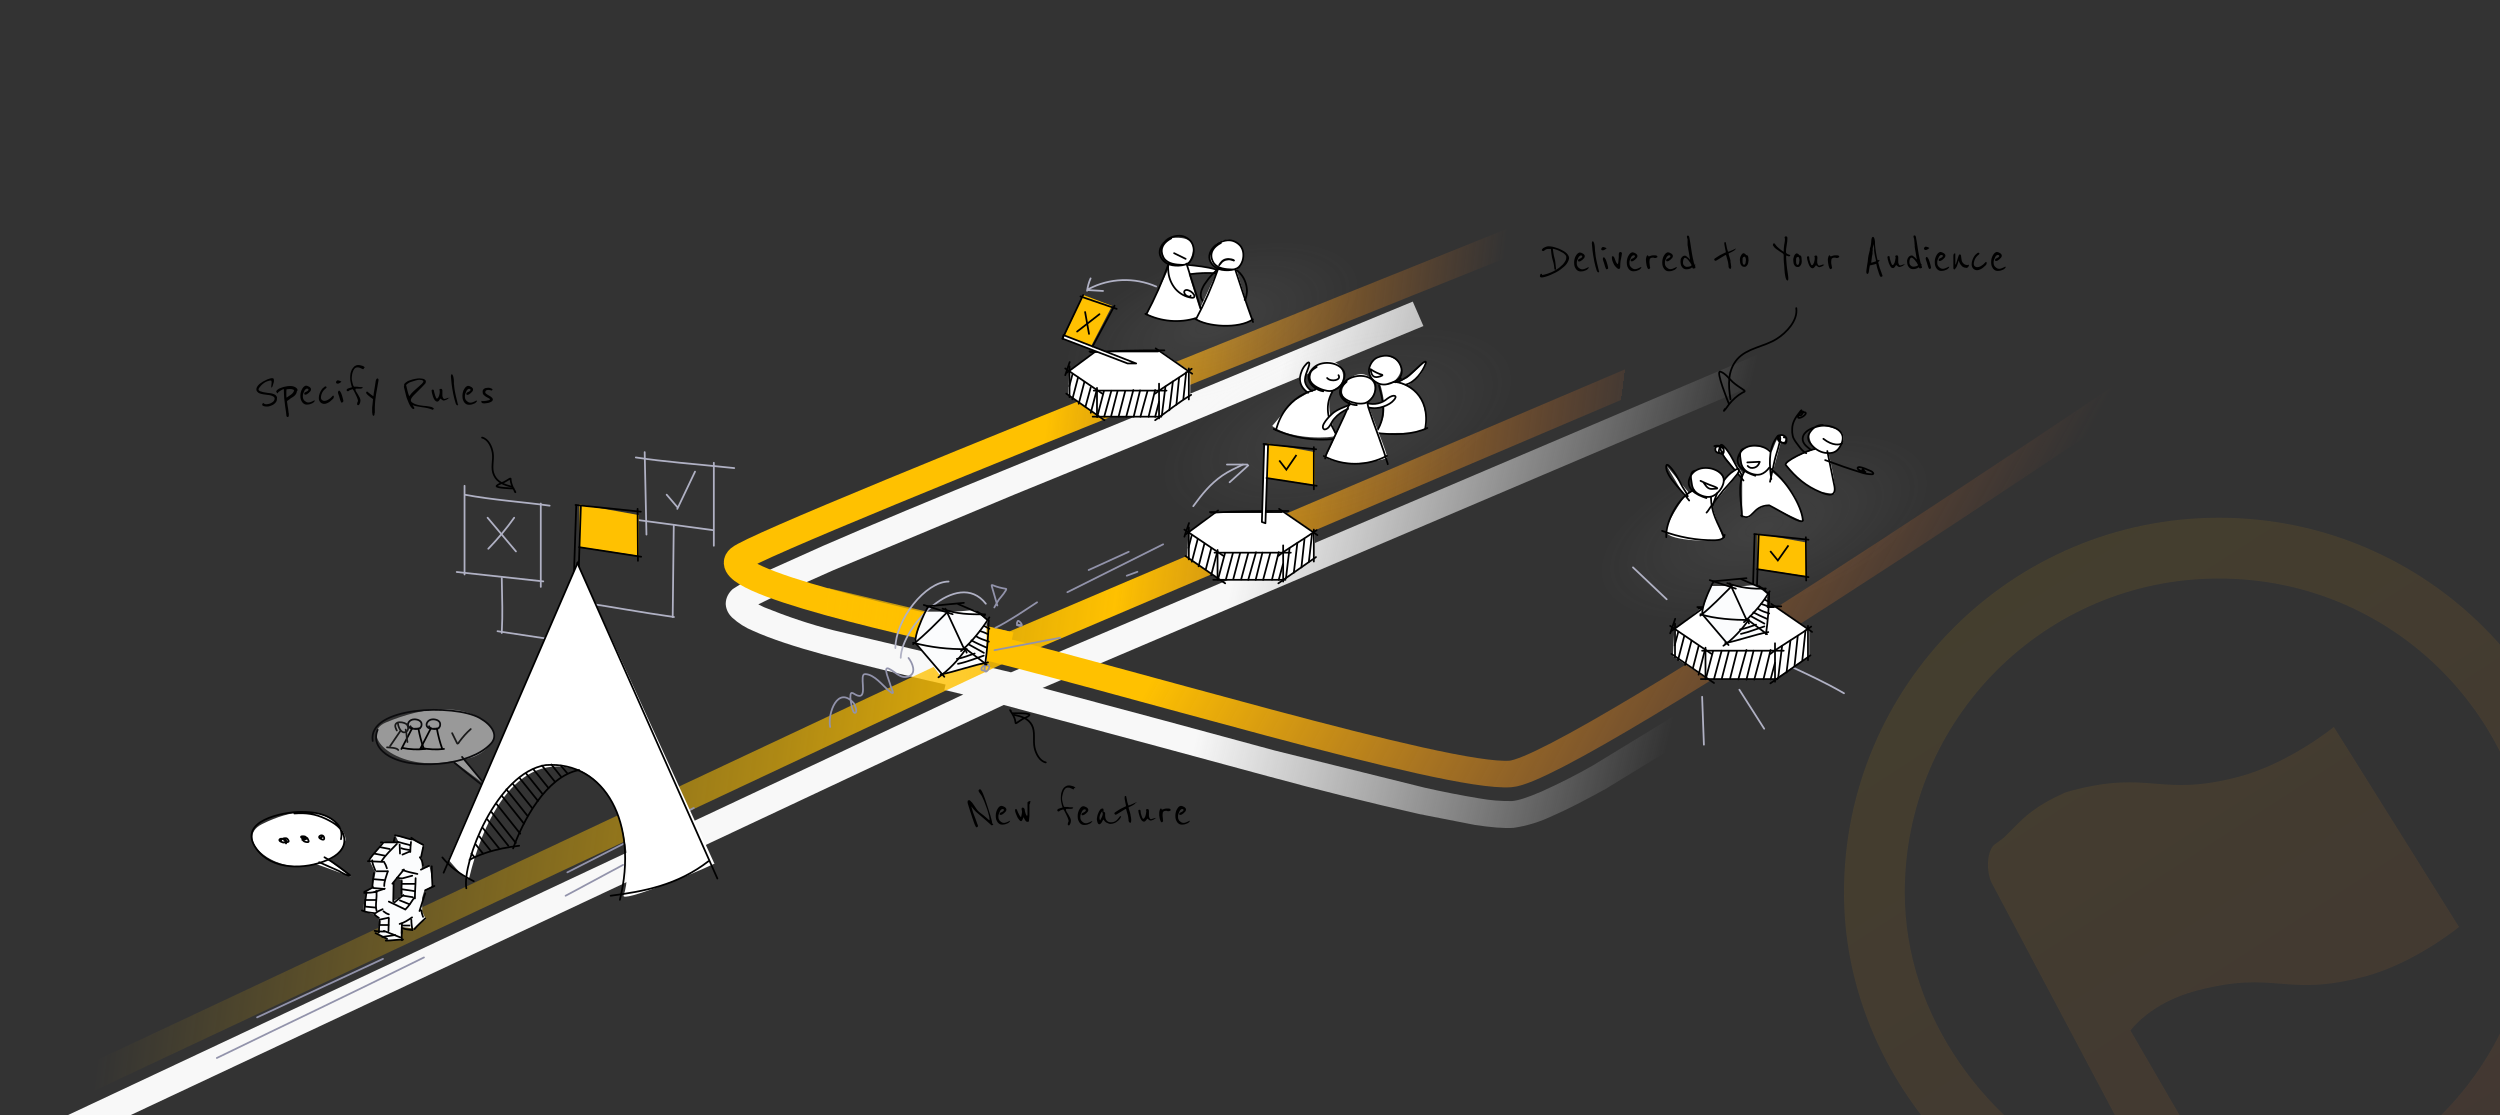 <?xml version="1.0" encoding="utf-8"?>
<!-- Generator: Adobe Illustrator 25.2.1, SVG Export Plug-In . SVG Version: 6.00 Build 0)  -->
<svg version="1.1" id="Layer_1" xmlns:v="https://vecta.io/nano"
	 xmlns="http://www.w3.org/2000/svg" xmlns:xlink="http://www.w3.org/1999/xlink" x="0px" y="0px" viewBox="0 0 1410 629"
	 style="enable-background:new 0 0 1410 629;" xml:space="preserve">
<rect x="0" y="0" width="1410" height="629" fill="#333333" stroke="none"/>
<style type="text/css">
	.st0{clip-path:url(#SVGID_2_);}
	.st1{fill-rule:evenodd;clip-rule:evenodd;fill:url(#SVGID_3_);}
	.st2{fill:none;stroke:url(#SVGID_4_);stroke-width:15;}
	.st3{fill:none;stroke:url(#SVGID_5_);stroke-width:15;}
	.st4{fill:none;stroke:url(#SVGID_6_);stroke-width:15;}
	.st5{fill:none;stroke:#9293AB;stroke-linecap:round;stroke-linejoin:round;}
	.st6{opacity:0.1;}
	.st7{opacity:0.9;fill:url(#SVGID_7_);enable-background:new    ;}
	.st8{fill:#FFFFFF;}
	.st9{fill:none;stroke:#000000;stroke-linecap:round;stroke-linejoin:round;}
	.st10{opacity:0.5;fill:#FFFFFF;enable-background:new    ;}
	.st11{fill:none;stroke:#0B0B0D;stroke-linecap:round;stroke-linejoin:round;}
	.st12{fill:none;stroke:#1A1A1A;stroke-linecap:round;stroke-linejoin:round;}
	.st13{fill:none;stroke:#B0B1C4;stroke-linecap:round;stroke-linejoin:round;}
	.st14{opacity:0.5;fill:url(#SVGID_8_);fill-opacity:0.2;enable-background:new    ;}
	.st15{opacity:0.5;fill:url(#SVGID_9_);fill-opacity:0.2;enable-background:new    ;}
	.st16{opacity:0.5;fill:url(#SVGID_10_);fill-opacity:0.2;enable-background:new    ;}
	.st17{fill:none;stroke:#000000;stroke-linejoin:round;}
	.st18{fill:#FFC101;}
	.st19{fill:none;stroke:#000000;}
	.st20{fill:#FFFFFF;stroke:#000000;stroke-linejoin:round;}
	.st21{fill-rule:evenodd;clip-rule:evenodd;fill:#FBFCFD;}
	.st22{fill:#FBFCFD;}
</style>
<g>
	<defs>
		<rect id="SVGID_1_" width="1410" height="629"/>
	</defs>
	<clipPath id="SVGID_2_">
		<use xlink:href="#SVGID_1_"  style="overflow:visible;"/>
	</clipPath>
	<g class="st0">
		
			<linearGradient id="SVGID_3_" gradientUnits="userSpaceOnUse" x1="1176.18" y1="75.875" x2="-89.92" y2="371.275" gradientTransform="matrix(1 0 0 -1 0 630)">
			<stop  offset="0.2" style="stop-color:#F8F8F8;stop-opacity:0"/>
			<stop  offset="0.4" style="stop-color:#F8F8F8"/>
		</linearGradient>
		<path class="st1" d="M428,340.7l9-4.4l33-14.7l102.2-42.7l70-28.6l0,0l160.6-66.4l-6-13.8l-160.3,66.3l0,0l0,0l0,0l-70,28.7
			c-39.3,16-75.3,31-102.4,42.8l-33.4,15L420,328l-6.7,4.2c-2,1.8-4,4.6-4,8.5c0.2,3.5,2,6,3.5,7.5c3.6,3.3,7.7,5.9,12.2,7.7
			c9.5,4.3,23.7,9,39.6,13.3l1,0.2l1,0.3c20.7,5.7,44.8,11.4,66.7,16.4l-0.7,3l10.7,2.6L36,630l6.4,13.6l523.7-246l87,23.4l0,0
			l62,16.8c28.3,7.7,56.7,14.8,85.2,21.3l31.7,6.2c8.8,1.3,16.3,2,21.7,1.6c7.6-1.1,14.9-3.4,21.8-6.7c8.6-3.7,18.7-9,30-15.2
			l79.6-48.7l149.4-100.5l23-15.7l-8.5-12.4l-22.8,15.6l-0.1,0.1l-149,100.3l-78.7,48c-9.3,5.3-18.9,10.2-28.7,14.6
			c-8.2,3.6-13.8,5.3-17,5.5c-6.1,0.1-12.3-0.4-18.3-1.5c-10.3-1.7-20.5-3.7-30.7-6l-84.7-21l-61.6-16.7l0,0L588,388l474.5-202
			l-6-13.8l-486.3,207l-100-23.7c-13.4-3.4-26.4-7.8-39.2-13l-3.3-1.6L428,340.7z M423.7,337.9L423.7,337.9L423.7,337.9L423.7,337.9
			L423.7,337.9z"/>
		<g>
			
				<linearGradient id="SVGID_4_" gradientUnits="userSpaceOnUse" x1="106.145" y1="494.877" x2="921.846" y2="402.676" gradientTransform="matrix(1 0 0 -1 0 630)">
				<stop  offset="0.6" style="stop-color:#FFC100"/>
				<stop  offset="0.9" style="stop-color:#EA792C;stop-opacity:0"/>
				<stop  offset="0.9" style="stop-color:#E66B35;stop-opacity:0"/>
			</linearGradient>
			<path class="st2" d="M570,364c-55.3-12-167.5-36.5-153-49s495.8-201.3,616-252.5"/>
			
				<linearGradient id="SVGID_5_" gradientUnits="userSpaceOnUse" x1="90.324" y1="305.416" x2="975.924" y2="188.716" gradientTransform="matrix(1 0 0 -1 0 630)">
				<stop  offset="0" style="stop-color:#FFC100;stop-opacity:0"/>
				<stop  offset="0.4" style="stop-color:#FFC100;stop-opacity:0.6"/>
				<stop  offset="0.6" style="stop-color:#FFC100"/>
				<stop  offset="0.9" style="stop-color:#EA772D;stop-opacity:0.1"/>
				<stop  offset="0.9" style="stop-color:#E66B35;stop-opacity:0"/>
			</linearGradient>
			<path class="st3" d="M38,614l532-250 M1058.5,156L570,364 M570,364l-104.5-25"/>
			
				<linearGradient id="SVGID_6_" gradientUnits="userSpaceOnUse" x1="1185.413" y1="235.913" x2="494.113" y2="618.513" gradientTransform="matrix(1 0 0 -1 0 630)">
				<stop  offset="0" style="stop-color:#E66B35;stop-opacity:0"/>
				<stop  offset="0.1" style="stop-color:#E66B35;stop-opacity:0"/>
				<stop  offset="0.6" style="stop-color:#FFC100"/>
			</linearGradient>
			<path class="st4" d="M533,359c98.5,23.5,283,80.3,319,77.5S1226.5,204,1321.5,139"/>
		</g>
		<g>
			<path class="st5" d="M122.3,596.7c42.3-20.6,72-34.5,116.8-56.7"/>
			<path class="st5" d="M145,573.8l71-33 M319,505.2l32.4-17.4 M320,492l71.3-36.3 M358.5,465l20-10.3"/>
		</g>
		<g class="st6">
			
				<linearGradient id="SVGID_7_" gradientUnits="userSpaceOnUse" x1="1115.514" y1="338.397" x2="1377.914" y2="-67.603" gradientTransform="matrix(1 0 0 -1 0 630)">
				<stop  offset="0" style="stop-color:#FFC100"/>
				<stop  offset="1" style="stop-color:#E66B35"/>
			</linearGradient>
			<path class="st7" d="M1251.5,326.3c97.8-0.1,177.1,79,177.2,176.8c0,0.1,0,0.3,0,0.4c0.1,94.9-74.7,173-169.5,177l-63-108.6
				l1.6,2.8l3.8,6.5c0,0,11-15.5,37-22.4c45.3-12,49.7,4,95-8c28.3-7.5,53.3-28,53.3-28L1316.3,410c0,0-25,20.4-53.3,28
				c-45.3,12-49.7-4-95,8l-3.3,1c-16.5,7.4-22.5,13.4-28.5,19.4l-6,6l-4.7,3.5c-5,3-5.7,16-1.7,23l109.3,206c2.6,4.5,5,8.6,10.3,10
				c0.2,1,2.4-1,2.5,0c-2.5,0.8,3.7,0.1,5.5,0.1c116.8,0,211.5-94.7,211.5-211.5S1368.3,292,1251.5,292S1040,386.7,1040,503.5
				c0,99.4,75,184.5,167.4,207l-25.2-44l-1-2l-0.2-0.4c-59.6-28.5-106.7-90-106.7-160.6c-0.1-97.8,79-177.1,176.8-177.2
				C1251.2,326.3,1251.4,326.3,1251.5,326.3L1251.5,326.3z"/>
		</g>
		<path class="st8" d="M198,494.5l-20.2-7.4c-22.2,7.2-46.6-14-30-22.3c35.5-17.8,48.3,5,47,9.2c-1,3.3-5,9.6-9.6,11l12.7,9.6
			L198,494.5z"/>
		<g>
			<path class="st9" d="M183,483.5c3,1.7,5.7,3.5,8.4,5.5c1.3,1,3.4,2.6,4.7,3.6c0.4,0.4,1.7,1,1.2,1.2c-1,0.5-5.3-2-6-2.5l-11.3-5"
				/>
			<path class="st9" d="M166,458.8c6.6-0.5,11.7,0.2,17.7,3c4.7,2.3,9.5,5,10.4,10.5c1,6.5-4,10.3-9.4,12.7
				c-12.4,5.5-31.4,6-40.2-6.4c-11-15.6,15-20.7,25.4-20.7c7,0,14.7,1,20,6.4c2.5,2.6,3.2,5.7,2.4,9"/>
			<path class="st9" d="M182,471.6c-2,2.7-2.8-1-0.2-0.4c1,0.2,1.6,2.4,0.4,2.4c-0.6,0-3-1-2-2c0.2-0.2,1.3-0.5,1.5-0.1 M171,472.5
				c0.5,0,2-0.3,2.4,0.3c0.1,0.3,1,1.7,0.6,2c-0.5,0.4-2,0-2.5-0.3c-1.6-1-1.3-4,0.1-2.2c1.7,2.2-3.3-0.3-1.4-0.6
				c0.8-0.1,2-0.1,2.5,0.6c1,1.2-1.5,1.2-2.2,1.4 M159.7,472.9c1.3-0.2,2-0.5,2.8,0.8c0.4,0.7,0.6,1-0.2,1.2
				c-1.4,0.3-2.3,0.4-3.7-0.1c-2.5-1-0.1-2.8,1.8-1c2.3,2-2.8,1.8-1.8-0.1c0.7-1.4,4,0,2.7,2 M976,225.2c-1.3-8-1.7-16.2,3.8-22.6
				c5.6-6.4,15.3-7,22.3-11.5c5.4-3.4,12-10.3,11-17.3"/>
			<path class="st9" d="M975.2,228c-0.5-1.2-7.7-19-5-18.4c2.7,0.7,5,4,7,5.8s4,3,6.3,4.6c1.3,1-0.2,1-1,1.6
				C979.8,223.1,977.1,225.6,975.2,228c-0.4,0.6-4.3,6-2.4,2.7 M572,403.2c4,0.8,8,2,10,5.8s0.6,8.5,1.5,12.7
				c0.7,3.2,2.8,7.6,6.3,8.3"/>
			<path class="st9" d="M571,402.3c0.7,0,10.5-0.3,9.6,1c-0.8,1.2-2.8,1.6-4,2.3l-3.3,2.2c-0.7,0.5-0.5-0.3-0.6-0.7
				c-0.2-1.6-1-3.3-1.8-4.6c-0.2-0.3-2-3-0.8-1.6 M288.5,274.5c-4-1-8-2.5-9.8-6.4c-2-4-0.1-8.5-0.8-12.7c-0.5-3.2-2.4-7.7-6-8.6"/>
			<path class="st9" d="M289.7,275.5c-0.7,0-10.5-0.3-9.6-1.5c1-1,3-1.5,4-2s2.3-1.3,3.4-2c0.7-0.4,0.5,0.3,0.5,0.8
				c0.2,1.6,0.8,3.3,1.5,4.7c0.2,0.3,2,3.2,0.8,1.7"/>
		</g>
		<g>
			<path d="M885,145c0,0.7-0.1,1.3-0.4,2s-0.6,1.2-1,1.8s-1,1.2-1.6,1.7l-2,1.6c-0.7,0.6-1.6,1-2.6,1.6l-3,1.4c-1,0.4-2,0.8-2.8,1
				s-1.6,0.4-2,0.4s-0.6-0.1-0.8-0.2c-0.2-0.1-0.3-0.3-0.3-0.6c0-0.2,0.1-0.5,0.2-0.8s0.3-0.5,0.5-0.5s0.3,0.1,0.4,0.2
				c0.1,0.1,0.1,0.2,0.1,0.3l0,0v0.1v0.1c0.8-0.1,1.8-0.3,3-0.7c1.3-0.4,2.8-1,4.5-2c0.8-0.4,1.5-1,2.3-1.5l2-1.8
				c0.6-0.7,1-1.3,1.4-2s0.5-1.4,0.5-2c0-0.5-0.2-1-0.7-1.5s-1-1-2-1.4c-0.8-0.5-1.6-0.9-2.4-1.2c-1-0.3-1.7-0.6-2.5-0.7
				c0,0.1,0.1,0.4,0.1,0.8c0.1,0.5,0.1,0.9,0.2,1.4l0.3,1.7c0.1,0.6,0.3,1,0.4,1.6l0.3,1.3c0.1,0.3,0.1,0.5,0.1,0.7l0.1,0.8l0.1,1
				c0,0.3,0.1,0.6,0.1,1c0,0.3,0.1,0.5,0.1,0.7s0,0.4-0.1,0.6c-0.1,0.2-0.1,0.3-0.2,0.3c-0.2,0-0.4-0.1-0.5-0.2
				c-0.1-0.2-0.2-0.5-0.2-1l-0.2-1.6c-0.1-0.7-0.3-1.5-0.6-2.4c-0.4-1.2-0.6-2.5-0.8-3.8l-0.3-2.8h-0.2c-0.1,0-0.2,0-0.4,0h-0.5
				c-0.2,0-0.3,0-0.5,0c-0.3,0-0.6,0.1-1,0.2c-0.3,0.1-0.5,0.3-0.7,0.4c-0.2,0.2-0.4,0.3-0.5,0.4c-0.1,0.1-0.2,0.2-0.3,0.2
				s-0.3,0-0.6-0.1s-0.4-0.2-0.4-0.4c0-0.3,0.1-0.5,0.4-0.8c0.2-0.3,0.5-0.5,1-0.7c0.4-0.2,0.8-0.4,1.2-0.5s0.8-0.2,1.2-0.2
				c0.6,0,1.3,0.1,2,0.2s1.6,0.4,2.5,0.7c1,0.3,1.7,0.6,2.5,1s1.6,0.8,2.3,1.3s1.2,1,1.6,1.6s0.6,1,0.6,1.7L885,145z M896,150.8
				c0,0,0,0.1,0,0.2c0,0.1-0.1,0.3-0.3,0.5c-0.1,0.1-0.2,0.2-0.4,0.4s-0.5,0.4-0.8,0.5s-0.8,0.3-1.3,0.5c-0.5,0.1-1,0.2-1.7,0.2
				c-0.5,0-1-0.1-1.4-0.3s-0.8-0.5-1.2-1c-0.3-0.4-0.6-1-0.8-1.5c-0.2-0.6-0.3-1.3-0.3-2.2c0-0.8,0.1-1.5,0.3-2.2s0.4-1.3,0.8-1.8
				c0.3-0.5,0.7-1,1-1.2s0.8-0.5,1-0.5c0.3,0,0.6,0.1,1,0.2c0.3,0.1,0.6,0.3,1,0.5c0.3,0.2,0.5,0.4,0.7,0.7c0.2,0.2,0.2,0.5,0.2,0.8
				s-0.1,0.6-0.4,1c-0.3,0.3-0.6,0.6-1,1c-0.4,0.3-0.8,0.5-1,0.7c-0.4,0.2-0.7,0.2-1,0.2c-0.1,0-0.2-0.1-0.3-0.2
				c-0.1-0.1-0.1-0.3-0.1-0.4c0-0.3,0.1-0.5,0.4-0.7c0.3-0.2,0.5-0.3,0.8-0.4c0.3-0.1,0.6-0.3,0.8-0.5c0.3-0.2,0.4-0.4,0.4-0.7
				c0,0,0-0.1-0.1-0.3s-0.4-0.2-0.8-0.2c-0.2,0-0.4,0.1-0.7,0.4c-0.3,0.2-0.5,0.5-0.7,1c-0.2,0.4-0.4,0.8-0.6,1.4
				c-0.2,0.5-0.2,1-0.2,1.7c0,0.5,0.1,1,0.3,1.4s0.4,0.8,0.8,1c0.3,0.3,0.6,0.5,1,0.7s0.8,0.2,1.2,0.2c0.3,0,0.6-0.1,1-0.2l1-0.4
				l0.8-0.4c0.2-0.1,0.4-0.2,0.5-0.2s0.1,0,0.2,0.1c0.1,0.1,0.1,0.1,0.1,0.2L896,150.8z M902,153.1c0,0.2-0.1,0.3-0.2,0.4
				s-0.3,0.1-0.4,0.1c-0.2,0-0.4-0.2-0.6-0.5c-0.2-0.3-0.4-0.8-0.5-1.3l-0.5-1.7l-0.4-1.7l-0.3-1.3l-0.1-0.6c0-0.1,0-0.3-0.1-0.6
				l-0.3-1.6l-0.4-2.8l-0.4-4.3c0-0.2,0-0.4,0.1-0.7s0.2-0.4,0.4-0.4c0.3,0,0.5,0.2,0.6,0.6c0.2,0.4,0.3,0.8,0.4,1.4
				c0.1,0.6,0.2,1.2,0.2,1.8l0.1,1.6c0.1,0.6,0.2,1.2,0.2,1.7l0.2,1.6l0.3,1.6c0.1,0.6,0.3,1.3,0.4,1.9l1.2,5L902,153.1z M906,140.1
				c0,0-0.1,0.1-0.2,0.2s-0.3,0.3-0.5,0.4l-0.6,0.3c-0.2,0.1-0.4,0.2-0.5,0.2h-0.3c-0.1,0-0.2-0.1-0.4-0.1c-0.1-0.1-0.2-0.1-0.3-0.2
				c-0.1-0.1-0.1-0.3-0.1-0.4c0-0.3,0.1-0.5,0.3-0.8s0.5-0.4,0.8-0.4c0.1,0,0.2,0,0.4,0.1c0.2,0,0.4,0.1,0.7,0.2s0.4,0.2,0.6,0.3
				c0.2,0.1,0.3,0.2,0.3,0.3L906,140.1z M907,151.3c0,0.1-0.1,0.3-0.3,0.4c-0.2,0.1-0.4,0.2-0.5,0.2c-0.2,0-0.4-0.1-0.5-0.4
				s-0.3-0.6-0.4-1l-0.3-1l-0.2-0.7l-0.2-0.7l-0.3-0.8l-0.2-0.7c-0.1-0.2-0.1-0.3-0.1-0.3c0-0.3,0-0.5,0.1-0.8
				c0.1-0.2,0.3-0.4,0.4-0.4c0.2,0,0.4,0.1,0.6,0.4s0.4,0.6,0.6,1c0.2,0.4,0.4,1,0.5,1.4l0.4,1.4l0.3,1.2c0.1,0.3,0.1,0.5,0.1,0.6
				L907,151.3z M914.7,143.3c0,0.1,0,0.3-0.1,0.8l-0.3,1.6c-0.1,0.5-0.2,1-0.3,1.5c-0.1,0.7-0.2,1.7-0.2,3c0,0,0,0.2,0,0.3
				c0,0.2,0,0.3-0.1,0.5c0,0.2-0.1,0.3-0.2,0.5c-0.1,0.1-0.2,0.2-0.5,0.2c-0.2,0-0.4-0.1-0.6-0.2c-0.5-0.4-1-0.8-1.4-1.3
				s-0.8-1-1-1.6c-0.3-0.6-0.5-1.2-0.7-1.8s-0.2-1.2-0.2-2c0-0.1,0.1-0.2,0.2-0.2c0.1-0.1,0.2-0.1,0.3-0.1c0.3,0,0.5,0.2,0.7,0.5
				s0.4,0.8,0.5,1.2l0.6,1.5c0.2,0.5,0.6,1,1,1.3c0.1-0.1,0.1-0.2,0.2-0.4l0.1-0.6c0-0.1,0.1-0.4,0.1-0.8l0.1-1.3
				c0.1-0.5,0.1-1,0.1-1.3v-1c0-0.1,0-0.3,0-0.4s0.1-0.3,0.1-0.5c0.1-0.1,0.2-0.3,0.3-0.4s0.3-0.2,0.5-0.2c0.1,0,0.3,0.1,0.5,0.2
				c0.2,0.1,0.4,0.3,0.4,0.5L914.7,143.3z M925.7,150.7c0,0,0,0.1,0,0.2c0,0.1-0.1,0.3-0.3,0.5c-0.1,0.1-0.2,0.2-0.4,0.4
				s-0.5,0.4-0.8,0.5s-0.8,0.3-1.3,0.5c-0.5,0.1-1,0.2-1.7,0.2c-0.5,0-1-0.1-1.4-0.3s-0.8-0.5-1.2-1c-0.3-0.4-0.6-1-0.8-1.5
				c-0.2-0.6-0.3-1.3-0.3-2.2c0-0.8,0.1-1.5,0.3-2.2s0.4-1.3,0.8-1.8c0.3-0.5,0.7-1,1-1.2s0.8-0.5,1-0.5c0.3,0,0.6,0.1,1,0.2
				c0.3,0.1,0.6,0.3,1,0.5c0.3,0.2,0.5,0.4,0.7,0.7c0.2,0.2,0.2,0.5,0.2,0.8s-0.1,0.6-0.4,1c-0.3,0.3-0.6,0.6-1,1
				c-0.4,0.3-0.8,0.5-1,0.7c-0.4,0.2-0.7,0.2-1,0.2c-0.1,0-0.2-0.1-0.3-0.2c-0.1-0.1-0.1-0.3-0.1-0.4c0-0.3,0.1-0.5,0.4-0.7
				c0.3-0.2,0.5-0.3,0.8-0.4c0.3-0.1,0.6-0.3,0.8-0.5c0.3-0.2,0.4-0.4,0.4-0.7c0,0,0-0.1-0.1-0.3s-0.4-0.2-0.8-0.2
				c-0.2,0-0.4,0.1-0.7,0.4c-0.3,0.2-0.5,0.5-0.7,1c-0.2,0.4-0.4,0.8-0.6,1.4c-0.2,0.5-0.2,1-0.2,1.7c0,0.5,0.1,1,0.3,1.4
				s0.5,0.8,0.8,1c0.3,0.3,0.7,0.5,1,0.7s0.8,0.2,1.2,0.2c0.3,0,0.6-0.1,1-0.2l1-0.4l0.8-0.4c0.2-0.1,0.4-0.2,0.4-0.2
				S925.6,150.6,925.7,150.7c0.1,0.1,0.1,0.1,0.1,0.2L925.7,150.7z M934.9,144.7c0,0.1-0.1,0.3-0.2,0.4c-0.1,0.1-0.3,0.2-0.4,0.2
				l-0.5,0.2c-0.2,0-0.3,0-0.4,0c-0.3,0-0.5,0-0.6-0.1s-0.2-0.1-0.2-0.1c-0.5,0-1,0-1.2,0.1s-0.5,0.2-0.7,0.4s-0.3,0.4-0.3,0.7
				s-0.1,0.6-0.1,1c0,0.6,0,1.2,0.1,1.5l0.1,1l0.1,0.6c0.1,0.1,0.1,0.2,0.1,0.4s-0.1,0.3-0.3,0.5s-0.3,0.3-0.5,0.3s-0.5-0.2-0.7-0.6
				c-0.2-0.4-0.3-1-0.5-1.5c-0.1-0.6-0.2-1.2-0.3-1.8l-0.1-1.3c0-0.3,0-0.7,0.1-1s0.1-0.6,0.2-0.8c0.1-0.2,0.2-0.4,0.3-0.6
				s0.2-0.2,0.4-0.2c0.1,0,0.2,0,0.2,0.1c0.1,0.1,0.1,0.1,0.1,0.2l0.1,0.2c0.1,0.1,0.1,0.1,0.2,0.1c0.2,0,0.5-0.1,1-0.3
				s1-0.3,1.5-0.3h1.2c0.3,0,0.5,0.1,0.8,0.2c0.1,0,0.1,0.1,0.2,0.2c0.1,0.1,0.1,0.2,0.1,0.3L934.9,144.7z M945.7,150.7
				c0,0,0,0.1,0,0.2c0,0.1-0.1,0.3-0.3,0.5c-0.1,0.1-0.2,0.2-0.4,0.4s-0.5,0.4-0.8,0.5s-0.8,0.3-1.3,0.5c-0.5,0.1-1,0.2-1.7,0.2
				c-0.5,0-1-0.1-1.4-0.3s-0.8-0.5-1.2-1c-0.3-0.4-0.6-1-0.8-1.5c-0.2-0.6-0.3-1.3-0.3-2.2c0-0.8,0.1-1.5,0.3-2.2s0.4-1.3,0.8-1.8
				c0.3-0.5,0.7-1,1-1.2s0.8-0.5,1-0.5c0.3,0,0.6,0.1,1,0.2c0.3,0.1,0.6,0.3,1,0.5c0.3,0.2,0.5,0.4,0.7,0.7c0.2,0.2,0.2,0.5,0.2,0.8
				s-0.1,0.6-0.4,1c-0.3,0.3-0.6,0.6-1,1c-0.4,0.3-0.8,0.5-1,0.7c-0.4,0.2-0.7,0.2-1,0.2c-0.1,0-0.2-0.1-0.3-0.2
				c-0.1-0.1-0.1-0.3-0.1-0.4c0-0.3,0.1-0.5,0.4-0.7c0.3-0.2,0.5-0.3,0.8-0.4c0.3-0.1,0.6-0.3,0.8-0.5c0.3-0.2,0.4-0.4,0.4-0.7
				c0,0,0-0.1-0.1-0.3s-0.4-0.2-0.8-0.2c-0.2,0-0.4,0.1-0.7,0.4c-0.3,0.2-0.5,0.5-0.7,1c-0.2,0.4-0.4,0.8-0.6,1.4
				c-0.2,0.5-0.2,1-0.2,1.7c0,0.5,0.1,1,0.3,1.4s0.5,0.8,0.8,1c0.3,0.3,0.7,0.5,1,0.7s0.8,0.2,1.2,0.2c0.3,0,0.6-0.1,1-0.2l1-0.4
				l0.8-0.4c0.2-0.1,0.4-0.2,0.4-0.2S945.6,150.6,945.7,150.7c0.1,0.1,0.1,0.1,0.1,0.2L945.7,150.7z M956.3,149
				c0,0.1-0.1,0.2-0.2,0.3c-0.1,0.1-0.1,0.2-0.1,0.3c0,0.2,0,0.4,0.1,0.6c0.1,0.2,0.1,0.4,0.1,0.7s-0.1,0.4-0.2,0.4
				c-0.2,0-0.4,0-0.5,0.1c-0.1,0-0.2,0.1-0.5,0.1c-0.1,0-0.2-0.1-0.4-0.3c-0.1-0.1-0.1-0.2-0.2-0.4c0,0-0.1,0-0.2,0.1
				c-0.1,0.1-0.3,0.2-0.5,0.4c-0.2,0.1-0.6,0.2-1,0.4c-0.4,0.1-1,0.2-1.6,0.2s-1-0.1-1.5-0.4c-0.4-0.3-0.8-0.6-1-1
				c-0.3-0.4-0.5-0.8-0.6-1.3s-0.2-1-0.2-1.6c0-0.5,0.1-1,0.1-1.3c0.1-0.4,0.3-0.8,0.5-1c0.2-0.3,0.5-0.6,0.8-0.8s0.6-0.3,1-0.3
				s0.8,0.1,1,0.4s0.7,0.5,1,0.8l0.7,0.8l0.3,0.3l-0.7-4.2l-0.3-1.6l-0.2-1.4l-0.2-1v-0.5v-0.6v-1v-1c0-0.3,0-0.5-0.1-0.5l-0.2-0.7
				l-0.1-0.5c0-0.1,0-0.2,0.1-0.4s0.2-0.2,0.4-0.2c0.1,0,0.2,0,0.3,0s0.2,0.1,0.3,0.2s0.1,0.3,0.2,0.5c0.1,0.2,0.1,0.5,0.2,1
				c0,0.2,0.1,0.6,0.2,1l0.3,1.8l0.3,2l0.2,1.3l0.4,2.5l0.5,2.6c0.2,0.8,0.4,1.5,0.5,2.2c0.2,0.6,0.3,1,0.5,1.3
				c0,0.1,0.1,0.1,0.2,0.2c0.1,0,0.2,0.1,0.2,0.2L956.3,149z M954.1,149.6c0-0.1-0.1-0.3-0.4-0.7c-0.2-0.5-0.5-1-1-1.5
				c-0.3-0.5-0.7-1-1.2-1.4c-0.4-0.4-0.8-0.6-1.2-0.6c-0.3,0-0.6,0.3-0.8,0.8c-0.2,0.6-0.3,1.2-0.3,1.8c0,0.8,0.2,1.4,0.7,1.8
				c0.5,0.5,1,0.7,1.5,0.7s1-0.1,1.5-0.2s1-0.3,1-0.6L954.1,149.6z M979.1,140.3c-0.3,0.3-0.6,0.6-1,1l-1.4,0.8l-1.3,0.6
				c-0.4,0.2-0.5,0.3-0.5,0.3s0,0.2,0.1,0.5l0.3,1l0.4,1.3l0.3,1.2v0.8l0.2,1l0.1,1l0.1,0.4c0,0.3,0,0.6-0.1,1s-0.3,0.5-0.5,0.5
				c-0.1,0-0.2,0-0.3-0.2s-0.2-0.2-0.3-0.3s-0.1-0.3-0.2-0.4s-0.1-0.2-0.1-0.3v-0.2c0-0.1,0-0.2,0-0.3c0-0.4-0.1-1-0.2-1.6l-0.2-1
				l-0.4-1.4l-0.5-1.8c-0.1-0.3-0.1-0.4-0.2-0.4c-0.1,0-0.4,0.1-0.7,0.3s-0.7,0.4-1,0.6l-1.3,0.8l-1.3,0.8l-1,0.6l-0.5,0.2
				c-0.3,0-0.5-0.1-0.6-0.3s-0.2-0.4-0.2-0.6c0-0.1,0.2-0.3,0.5-0.5l1.2-0.8l1.6-1l1.6-0.8c0.4-0.2,0.8-0.4,1.2-0.6l0.5-0.2
				l-0.5-2.5l-0.3-1.7l-0.1-0.8c0-0.3,0-0.4,0.1-0.6c0.1-0.1,0.3-0.2,0.4-0.2c0.2,0,0.4,0.2,0.4,0.5l0.6,3l0.6,2
				c0.2,0,0.5-0.2,1-0.3l1.4-0.6l1.3-0.6l0.7-0.3C979.1,140.2,979.2,140.2,979.1,140.3l0.2,0.2L979.1,140.3z M986.1,147.3
				c0,0.4-0.1,1-0.2,1.3s-0.3,0.8-0.5,1s-0.4,0.5-0.7,0.7s-0.6,0.2-1,0.2c-0.6,0-1-0.2-1.3-0.5s-0.6-0.7-0.7-1
				c-0.2-0.4-0.3-0.8-0.3-1.3c0-0.3-0.1-0.7-0.1-1c0-0.4,0-0.8,0.1-1.2c0.1-0.5,0.3-1,0.5-1.3c0.2-0.4,0.4-0.7,0.7-1
				s0.5-0.4,0.8-0.4c0.1,0,0.1,0,0.3,0.1c0.1,0,0.3,0.1,0.4,0.2s0.3,0.2,0.4,0.3c0.1,0.1,0.2,0.3,0.2,0.4c0.2,0,0.4,0.1,0.7,0.2
				s0.3,0.3,0.4,0.3c0.2,0.5,0.3,1,0.3,1.6l0.1,1.3L986.1,147.3z M984.7,146.8c0-0.3,0-0.6-0.1-1c-0.1-0.3-0.2-0.7-0.4-1h-0.1
				c-0.1,0-0.1,0-0.2,0h-0.1c-0.2,0-0.4,0.1-0.6,0.2c-0.1,0.1-0.2,0.3-0.3,0.5s-0.1,0.4-0.1,0.7s0,0.5,0,0.7s0,0.5,0,0.8
				s0.1,0.5,0.1,0.8c0.1,0.2,0.2,0.5,0.3,0.6c0.1,0.2,0.3,0.2,0.5,0.2s0.4-0.1,0.5-0.3s0.3-0.5,0.3-0.7s0.1-0.5,0.1-0.8
				S984.7,147,984.7,146.8L984.7,146.8z M1009.7,143.8c0,0.3-0.1,0.5-0.2,0.6c-0.1,0.1-0.3,0.2-0.4,0.2c-0.2,0-0.4,0-0.5-0.1
				l-0.6-0.2l-0.5-0.2c0,0.1-0.1,0.2-0.1,0.4v0.4c0,0.7,0,1.5,0.1,2.3l0.2,2.5l0.3,2.4l0.3,2l0.2,1.6c0.1,0.4,0.1,0.7,0.1,0.8v0.8
				c0,0.2,0,0.4-0.1,0.6c0,0.2-0.1,0.3-0.3,0.3c-0.3,0-0.6-0.2-0.8-0.7s-0.4-1-0.5-1.7c-0.1-0.6-0.2-1.2-0.3-1.8s-0.1-1-0.1-1.2
				c0-0.3-0.1-0.7-0.1-1c0-0.6-0.1-1.2-0.1-1.8l-0.2-2l-0.1-1.8v-0.7v-0.7v-1c0-0.3-0.2-0.6-0.7-1l-1.6-1c-0.6-0.4-1.3-1-2-1.4
				c-0.7-0.5-1.3-1.2-1.7-1.9c-0.1,0-0.1-0.1-0.1-0.3c0-0.3,0.1-0.5,0.2-0.7s0.3-0.3,0.5-0.3c0.1,0,0.2,0.1,0.3,0.2l0.4,0.5l0.6,0.8
				c0.2,0.3,0.5,0.5,0.8,0.8l0.8,0.7l1,0.8l1,0.7l0.4,0.3c0.1,0,0.1-0.1,0.1-0.2s0-0.3,0-0.3l0.1-1.8c0.1-1,0.2-2,0.4-2.8
				s0.2-1.6,0.2-2.2c0-0.1,0-0.2-0.1-0.4s-0.1-0.3-0.1-0.4c0-0.1,0-0.2,0.1-0.3s0.2-0.1,0.3-0.2c0.1-0.1,0.3-0.1,0.4-0.1
				c0.3,0,0.5,0.1,0.6,0.3s0.2,0.4,0.2,0.6l-0.1,2l-0.3,2l-0.3,2c-0.1,0.7-0.1,1.4-0.1,2.2c0,0.1,0.1,0.3,0.2,0.4
				c0.1,0.1,0.3,0.2,0.5,0.4l0.7,0.3c0.3,0.1,0.5,0.2,0.8,0.3L1009.7,143.8z M1016.2,147.4c0,0.4-0.1,1-0.2,1.3s-0.3,0.8-0.5,1
				s-0.4,0.5-0.7,0.7s-0.5,0.2-1,0.2c-0.6,0-1-0.2-1.3-0.5s-0.6-0.7-0.7-1c-0.2-0.4-0.3-0.8-0.3-1.3c0-0.3-0.1-0.7-0.1-1
				c0-0.4,0-0.8,0.1-1.2c0.1-0.5,0.3-1,0.4-1.3c0.2-0.4,0.4-0.7,0.7-1s0.5-0.4,0.8-0.4c0.1,0,0.1,0,0.3,0.1c0.1,0,0.3,0.1,0.4,0.2
				s0.3,0.2,0.4,0.3c0.1,0.1,0.2,0.3,0.2,0.4c0.2,0,0.4,0.1,0.7,0.2s0.3,0.3,0.4,0.3c0.2,0.5,0.3,1,0.3,1.6L1016.2,147.4
				L1016.2,147.4z M1014.9,146.9c0-0.3,0-0.6-0.1-1c-0.1-0.3-0.2-0.7-0.4-1h-0.1c-0.1,0-0.1,0-0.2,0h-0.1c-0.2,0-0.4,0.1-0.6,0.2
				c-0.1,0.1-0.2,0.3-0.3,0.5s-0.1,0.4-0.1,0.7s0,0.5,0,0.7s0,0.5,0,0.8s0.1,0.5,0.1,0.8c0.1,0.2,0.2,0.5,0.3,0.6
				c0.1,0.2,0.3,0.2,0.5,0.2s0.4-0.1,0.5-0.3s0.3-0.5,0.3-0.7s0.1-0.5,0.1-0.8S1014.9,147.1,1014.9,146.9L1014.9,146.9z
				 M1029.1,148.9c0,0.2-0.1,0.4-0.4,0.6s-0.5,0.4-0.8,0.6l-1,0.4c-0.3,0.1-0.6,0.2-0.7,0.2c-0.2,0-0.4,0-0.6-0.1s-0.4-0.2-0.6-0.4
				l-0.5-0.4l-0.3-0.2c-0.1,0.1-0.2,0.2-0.3,0.4l-0.5,0.6c-0.2,0.2-0.3,0.4-0.5,0.5c-0.2,0.2-0.4,0.2-0.6,0.2c-0.5,0-1-0.3-1.4-0.8
				s-0.7-1.2-1-2c-0.2-0.7-0.4-1.4-0.6-2.1l-0.2-1.4c0-0.1,0.1-0.2,0.2-0.3c0.2-0.1,0.3-0.2,0.4-0.2c0.3,0,0.5,0.1,0.6,0.3
				s0.1,0.4,0.1,0.6c0,0.2,0,0.5,0.1,1l0.4,1.4l0.5,1.3c0.2,0.4,0.3,0.5,0.5,0.5c0.3,0,0.5-0.2,0.7-0.5s0.4-0.7,0.5-1
				c0.1-0.4,0.2-0.8,0.3-1.2s0.1-0.7,0.1-0.8l0,0v-0.4c0-0.1,0-0.2,0-0.3v-0.2c0-0.1,0-0.2-0.1-0.3s-0.1-0.2-0.1-0.3
				s0.1-0.2,0.2-0.3c0.1-0.1,0.4-0.2,0.8-0.2c0.2,0,0.3,0.1,0.4,0.2c0.1,0.1,0.2,0.2,0.2,0.3s0.1,0.2,0.1,0.4v0.2v0.4l-0.1,1v1v0.5
				c0,0.1,0,0.2,0.1,0.4l0.2,0.6c0.1,0.2,0.2,0.3,0.3,0.5c0.1,0.1,0.3,0.2,0.4,0.2c0.2,0,0.5,0,0.7-0.1s0.4-0.2,0.6-0.2
				c0.2-0.1,0.4-0.2,0.5-0.2c0.2-0.1,0.3-0.1,0.4-0.1c0.2,0,0.3,0,0.5,0.1s0.2,0.2,0.2,0.3L1029.1,148.9z M1037.4,144.7
				c0,0.1-0.1,0.3-0.2,0.4c-0.1,0.1-0.3,0.2-0.4,0.2l-0.5,0.2c-0.2,0-0.3,0-0.4,0c-0.3,0-0.5,0-0.6-0.1s-0.2-0.1-0.2-0.1
				c-0.5,0-1,0-1.2,0.1s-0.5,0.2-0.7,0.4s-0.3,0.4-0.3,0.7s-0.1,0.6-0.1,1c0,0.6,0,1.2,0.1,1.5l0.2,1l0.1,0.6
				c0.1,0.1,0.1,0.2,0.1,0.4s-0.1,0.3-0.3,0.5c-0.2,0.2-0.3,0.3-0.5,0.3s-0.5-0.2-0.7-0.6c-0.2-0.4-0.3-1-0.5-1.5
				c-0.1-0.6-0.2-1.2-0.3-1.8l-0.1-1.3c0-0.3,0-0.7,0.1-1s0.1-0.6,0.2-0.8s0.2-0.4,0.3-0.6s0.2-0.2,0.4-0.2c0.1,0,0.2,0,0.2,0.1
				c0.1,0.1,0.1,0.1,0.1,0.2l0.1,0.2c0.1,0.1,0.1,0.1,0.2,0.1c0.2,0,0.5-0.1,1-0.3s1-0.3,1.5-0.3h1.2c0.3,0,0.5,0.1,0.8,0.2
				c0.1,0,0.1,0.1,0.2,0.2c0.1,0.1,0.1,0.2,0.1,0.3L1037.4,144.7z M1061.7,155.2c0,0.1,0,0.2,0,0.2v0.2c0,0.2-0.1,0.3-0.2,0.4
				c-0.1,0.1-0.2,0.1-0.5,0.1c-0.2,0-0.4,0-0.5-0.1s-0.3-0.4-0.5-1s-0.4-1-0.6-1.8l-0.7-2.2l-0.5-2.2c-0.2,0.1-0.5,0.2-1,0.3
				l-1.2,0.3l-1.4,0.3l-0.4,2.2l-0.2,1.5c-0.1,0.4-0.2,0.7-0.3,0.8c-0.1,0.2-0.3,0.3-0.5,0.3s-0.3-0.1-0.4-0.3s-0.2-0.4-0.2-0.8
				c0-0.2,0-0.6,0.1-1.3l0.3-2.2l0.4-2.4l0.2-2c0-0.2,0.1-0.6,0.2-1.2l0.4-1.7c0.1-0.6,0.2-1,0.4-1.6v-0.8c0.3-0.7,0.5-1.5,0.6-2.3
				c0.1-0.7,0.2-1.4,0.2-2.1c0.1-0.7,0.1-1.2,0.3-1.6c0.1-0.4,0.4-0.6,0.8-0.6c0.1,0,0.2,0.1,0.3,0.2c0.1,0.2,0.2,0.3,0.3,0.6
				s0.2,0.4,0.2,0.7l0.1,0.5c0,0.1,0,0.4,0.1,0.7v1.2l0.1,1.3l0.1,1c0.1,0.7,0.2,1.4,0.3,2.2l0.4,2.3l0.4,1.8
				c0.1,0.5,0.2,0.7,0.3,0.7c0.1,0,0.2,0,0.3-0.1c0.1,0,0.3-0.1,0.4-0.1c0.2,0,0.2,0.1,0.2,0.2s0,0.3-0.1,0.4s-0.2,0.2-0.3,0.3
				l-0.2,0.2c-0.1,0.1-0.1,0.1-0.1,0.2c0,0.2,0.1,0.6,0.3,1.2l0.5,1.8c0,0.2,0.1,0.4,0.3,0.8l0.4,1.2l0.4,1c0.1,0.4,0.2,0.6,0.2,0.7
				L1061.7,155.2z M1055,148.2c0.1,0,0.3,0,0.7-0.1c0.3-0.1,0.7-0.2,1-0.3l1-0.3c0.3-0.1,0.4-0.2,0.4-0.2s0-0.2-0.1-0.5l-0.2-1
				l-0.3-1.3c-0.1-0.5-0.2-1.1-0.3-1.6l-0.2-1.5V140l-0.2-1.6l-0.1-0.7l-0.1,0.4l-0.2,1c-0.1,0.3-0.1,0.7-0.2,1v0.5v0.8
				c0,0,0,0.2-0.1,0.5v1.2l-0.3,1.5l-0.2,1.6l-0.2,1.4c0,0.3-0.1,0.5-0.1,0.8c0,0.1,0,0.1,0.1,0.1L1055,148.2z M1074.3,148.8
				c0,0.2-0.1,0.4-0.4,0.6s-0.5,0.4-0.8,0.6l-1,0.4c-0.3,0.1-0.6,0.2-0.7,0.2c-0.2,0-0.4,0-0.6-0.1s-0.4-0.2-0.6-0.4l-0.5-0.4
				l-0.3-0.2c-0.1,0.1-0.2,0.2-0.3,0.4l-0.4,0.6c-0.2,0.2-0.3,0.4-0.5,0.5c-0.2,0.2-0.4,0.2-0.6,0.2c-0.5,0-1-0.3-1.3-0.8
				s-0.7-1.2-1-2c-0.2-0.7-0.4-1.4-0.6-2.1l-0.2-1.4c0-0.1,0.1-0.2,0.2-0.3c0.2-0.1,0.3-0.2,0.4-0.2c0.3,0,0.5,0.1,0.6,0.3
				s0.1,0.4,0.1,0.6c0,0.2,0,0.5,0.2,1l0.4,1.4l0.5,1.3c0.2,0.4,0.3,0.5,0.5,0.5c0.3,0,0.5-0.2,0.7-0.5s0.4-0.7,0.5-1
				c0.1-0.4,0.2-0.8,0.3-1.2c0.1-0.4,0.1-0.7,0.1-0.8l0,0l0.1-0.4c0-0.1,0-0.2,0-0.3v-0.2c0-0.1,0-0.2-0.1-0.3s-0.1-0.2-0.1-0.3
				s0.1-0.2,0.2-0.3s0.4-0.2,0.8-0.2c0.2,0,0.3,0.1,0.4,0.2c0.1,0.1,0.2,0.2,0.2,0.3s0.1,0.2,0.1,0.4v0.2v0.4v1v1v0.5
				c0,0.1,0,0.2,0.1,0.4l0.2,0.6c0.1,0.2,0.2,0.3,0.3,0.5c0.1,0.1,0.3,0.2,0.4,0.2c0.2,0,0.5,0,0.7-0.1s0.4-0.2,0.6-0.2
				c0.2-0.1,0.4-0.2,0.5-0.2c0.2-0.1,0.3-0.1,0.5-0.1s0.3,0,0.5,0.1s0.2,0.2,0.2,0.3L1074.3,148.8z M1084,148.9c0,0.1,0,0.2-0.2,0.3
				c-0.1,0.1-0.1,0.2-0.1,0.3c0,0.2,0,0.4,0.1,0.6c0.1,0.2,0.2,0.4,0.2,0.7s-0.1,0.4-0.2,0.4c-0.2,0-0.4,0-0.5,0.1
				c-0.1,0-0.2,0.1-0.5,0.1c-0.1,0-0.2-0.1-0.4-0.3c-0.1-0.1-0.2-0.2-0.2-0.4c0,0-0.1,0-0.2,0.1s-0.3,0.2-0.5,0.4
				c-0.2,0.1-0.6,0.2-1,0.4c-0.4,0.1-1,0.2-1.6,0.2s-1-0.1-1.5-0.4c-0.4-0.3-0.8-0.6-1-1c-0.3-0.4-0.5-0.8-0.6-1.3s-0.2-1-0.2-1.6
				c0-0.5,0-1,0.2-1.3c0.1-0.4,0.3-0.8,0.5-1c0.2-0.3,0.4-0.6,0.8-0.8s0.6-0.3,1-0.3s0.8,0.1,1,0.4s0.7,0.5,1,0.8l0.7,0.8l0.3,0.3
				l-0.7-4.2l-0.3-1.6l-0.2-1.4v-1l-0.1-0.5v-0.6l-0.1-1l-0.1-1c0-0.3,0-0.5-0.1-0.5l-0.2-0.7l-0.1-0.5c0-0.1,0-0.2,0.1-0.4
				s0.2-0.2,0.4-0.2c0.1,0,0.2,0,0.3,0s0.2,0.1,0.3,0.2s0.2,0.3,0.2,0.5c0.1,0.2,0.2,0.5,0.2,1c0,0.2,0.1,0.6,0.2,1l0.3,1.8l0.3,2
				l0.2,1.3l0.4,2.5l0.5,2.6c0.2,0.8,0.4,1.5,0.5,2.2c0.2,0.6,0.3,1,0.5,1.3c0,0.1,0.1,0.1,0.2,0.2c0.1,0,0.2,0.1,0.2,0.2
				L1084,148.9z M1081.8,149.5c0-0.1-0.2-0.3-0.4-0.7c-0.2-0.5-0.5-1-1-1.5c-0.3-0.5-0.7-1-1.2-1.4c-0.4-0.4-0.8-0.6-1.2-0.6
				c-0.3,0-0.6,0.3-0.8,0.8c-0.2,0.6-0.3,1.2-0.3,1.8c0,0.8,0.2,1.4,0.7,1.8c0.5,0.5,1,0.7,1.5,0.7s1-0.1,1.5-0.2s1-0.3,1-0.6
				L1081.8,149.5z M1088.1,139.9c0,0-0.1,0.1-0.2,0.2s-0.3,0.3-0.5,0.4l-0.6,0.3c-0.2,0.1-0.4,0.2-0.5,0.2h-0.3
				c-0.1,0-0.2-0.1-0.4-0.1c-0.1-0.1-0.2-0.1-0.3-0.2c-0.1-0.1-0.2-0.3-0.2-0.4c0-0.3,0.1-0.5,0.3-0.8c0.2-0.3,0.5-0.4,0.8-0.4
				c0.1,0,0.2,0,0.4,0.1c0.2,0,0.4,0.1,0.7,0.2s0.4,0.2,0.6,0.3s0.3,0.2,0.3,0.3L1088.1,139.9z M1089.1,151.1c0,0.1-0.1,0.3-0.3,0.4
				c-0.2,0.1-0.4,0.2-0.5,0.2c-0.2,0-0.4-0.1-0.5-0.4s-0.3-0.6-0.4-1l-0.3-1l-0.2-0.7l-0.2-0.7l-0.3-0.8l-0.2-0.7
				c-0.1-0.2-0.1-0.3-0.1-0.3c0-0.3,0-0.5,0.1-0.8c0.1-0.2,0.3-0.4,0.4-0.4c0.2,0,0.4,0.1,0.6,0.4s0.4,0.6,0.6,1s0.4,1,0.5,1.4
				l0.4,1.4l0.3,1.2c0.1,0.3,0.1,0.5,0.1,0.6V151.1z M1099.3,150.5c0,0,0,0.1,0,0.2c0,0.1-0.1,0.3-0.3,0.5c-0.1,0.1-0.2,0.2-0.4,0.4
				s-0.5,0.4-0.8,0.5s-0.8,0.3-1.3,0.5c-0.5,0.1-1,0.2-1.7,0.2c-0.5,0-1-0.1-1.3-0.3c-0.4-0.2-0.8-0.5-1.2-1c-0.3-0.4-0.6-1-0.8-1.5
				c-0.2-0.6-0.3-1.3-0.3-2.2c0-0.8,0.1-1.5,0.3-2.2s0.5-1.3,0.8-1.8s0.7-1,1-1.2s0.8-0.5,1-0.5c0.3,0,0.6,0.1,1,0.2
				c0.3,0.1,0.6,0.3,1,0.5c0.3,0.2,0.5,0.4,0.7,0.7c0.2,0.2,0.2,0.5,0.2,0.8s-0.1,0.6-0.4,1c-0.3,0.3-0.6,0.6-1,1
				c-0.4,0.3-0.8,0.5-1,0.7c-0.4,0.2-0.7,0.2-1,0.2c-0.1,0-0.2-0.1-0.3-0.2c-0.1-0.1-0.1-0.3-0.1-0.4c0-0.3,0.1-0.5,0.4-0.7
				s0.5-0.3,0.8-0.4c0.3-0.1,0.6-0.3,0.8-0.5c0.3-0.2,0.4-0.4,0.4-0.7c0,0-0.1-0.1-0.2-0.3s-0.4-0.2-0.8-0.2c-0.2,0-0.4,0.1-0.7,0.4
				c-0.3,0.2-0.5,0.5-0.7,1c-0.2,0.4-0.4,0.8-0.6,1.4c-0.2,0.5-0.2,1-0.2,1.7c0,0.5,0.1,1,0.3,1.4c0.2,0.4,0.5,0.8,0.8,1
				c0.3,0.3,0.6,0.5,1,0.7s0.8,0.2,1.2,0.2c0.3,0,0.6-0.1,1-0.2l1-0.4l0.8-0.4c0.2-0.1,0.4-0.2,0.5-0.2s0.1,0,0.2,0.1
				s0.1,0.1,0.2,0.2L1099.3,150.5z M1110.3,150c0,0.1,0,0.2-0.1,0.4s-0.2,0.2-0.3,0.3c-0.1,0.1-0.2,0.2-0.4,0.3
				c-0.1,0.1-0.2,0.1-0.3,0.1c-0.3,0-0.8-0.1-1.3-0.2c-0.5-0.2-1-0.4-1.3-0.7s-0.6-0.7-1-1.2c-0.4-0.7-0.7-1.4-0.9-2.1
				c-0.2,0.9-0.5,1.7-0.8,2.6c-0.3,1-0.7,1.6-1.4,2.4c0,0-0.1,0.1-0.2,0.1s-0.3-0.1-0.4-0.2s-0.2-0.3-0.2-0.4v-1v-1.7v-2v-1.6
				c0-0.3,0-0.5,0-0.8c0-0.3,0.1-0.6,0.2-1c0,0,0.1-0.1,0.2-0.2c0.1-0.1,0.3-0.2,0.5-0.2c0.1,0,0.2,0.1,0.2,0.3v0.6v4.7
				c0,0.1,0,0.2,0,0.4s0.1,0.3,0.2,0.4c0.2-0.5,0.4-1,0.6-1.7l0.6-2c0.2-0.6,0.4-1,0.5-1.5c0.2-0.4,0.4-0.6,0.5-0.6
				c0.2,0,0.4,0,0.5,0.1s0.2,0.2,0.3,0.5l0.2,1.6l0.2,1.2c0.1,0.4,0.2,0.7,0.4,1c0.2,0.3,0.4,0.6,0.7,0.8c0.3,0.3,0.6,0.5,1,0.6
				s0.7,0.2,1,0.2c0.1,0,0.3,0,0.4-0.1s0.2-0.1,0.3-0.1c0.1,0,0.2,0.1,0.2,0.2c0.1,0.1,0.1,0.2,0.1,0.3L1110.3,150z M1120.5,148.2
				c0,0.2,0,0.4-0.1,0.6l-0.2,0.5c0,0.1-0.2,0.3-0.6,0.6c-0.4,0.4-0.8,0.8-1.2,1.1c-0.5,0.4-1,0.7-1.7,1c-0.6,0.3-1.2,0.4-1.7,0.4
				c-0.3,0-0.7-0.1-1-0.2c-0.3-0.1-0.7-0.3-1-0.6s-0.5-0.6-0.7-1s-0.3-1-0.3-1.5c0-1,0.2-1.8,0.5-2.6s0.6-1.4,1-2
				c0.1-0.2,0.3-0.4,0.5-0.7c0.2-0.2,0.5-0.5,0.7-0.6l0.6-0.5c0.2-0.1,0.3-0.2,0.4-0.2c0.2,0,0.3,0.1,0.5,0.2
				c0.2,0.1,0.2,0.2,0.2,0.3c0,0.2,0,0.3-0.2,0.4c-0.1,0.1-0.3,0.3-0.4,0.4c-0.2,0.1-0.3,0.3-0.6,0.5c-0.2,0.2-0.5,0.5-0.7,0.8
				c-0.5,0.7-0.8,1.3-1,2s-0.3,1.3-0.3,1.8s0.2,1,0.6,1.3s0.8,0.5,1.2,0.5c0.8,0,1.4-0.2,2-0.5s1-0.7,1.5-1l1-1
				c0.3-0.3,0.4-0.5,0.6-0.5S1120.4,147.9,1120.5,148.2L1120.5,148.2z M1131.2,150.5c0,0,0,0.1,0,0.2c0,0.1-0.1,0.3-0.3,0.5
				c-0.1,0.1-0.2,0.2-0.4,0.4s-0.5,0.4-0.8,0.5s-0.8,0.3-1.3,0.5c-0.5,0.1-1,0.2-1.7,0.2c-0.5,0-1-0.1-1.4-0.3s-0.8-0.5-1.2-1
				c-0.3-0.4-0.6-1-0.8-1.5c-0.2-0.6-0.3-1.3-0.3-2.2c0-0.8,0.1-1.5,0.3-2.2s0.5-1.3,0.8-1.8s0.7-1,1-1.2s0.8-0.5,1-0.5
				c0.3,0,0.6,0.1,1,0.2c0.3,0.1,0.6,0.3,1,0.5c0.3,0.2,0.5,0.4,0.7,0.7c0.2,0.2,0.2,0.5,0.2,0.8s-0.1,0.6-0.4,1
				c-0.3,0.3-0.6,0.6-1,1c-0.4,0.3-0.8,0.5-1,0.7c-0.4,0.2-0.7,0.2-1,0.2c-0.1,0-0.2-0.1-0.3-0.2c-0.1-0.1-0.1-0.3-0.1-0.4
				c0-0.3,0.1-0.5,0.4-0.7s0.5-0.3,0.8-0.4c0.3-0.1,0.6-0.3,0.8-0.5c0.3-0.2,0.4-0.4,0.4-0.7c0,0,0-0.1-0.2-0.3s-0.4-0.2-0.8-0.2
				c-0.2,0-0.4,0.1-0.7,0.4c-0.3,0.2-0.5,0.5-0.7,1c-0.2,0.4-0.4,0.8-0.6,1.4c-0.2,0.5-0.2,1-0.2,1.7c0,0.5,0.1,1,0.3,1.4
				c0.2,0.4,0.5,0.8,0.8,1c0.3,0.3,0.7,0.5,1,0.7s0.8,0.2,1.2,0.2c0.3,0,0.6-0.1,1-0.2l1-0.4l0.8-0.4c0.2-0.1,0.4-0.2,0.5-0.2
				S1131.1,150.4,1131.2,150.5c0.1,0.1,0.1,0.1,0.1,0.2L1131.2,150.5z"/>
			<path d="M560.2,464.8c0,0.2-0.1,0.4-0.3,0.5s-0.4,0.2-0.6,0.2c0,0-0.1,0-0.2-0.1c-0.1-0.1-0.1-0.1-0.2-0.2l-2.7-2.4l-2.8-2.4
				l-3-2.6c-1-1-1.8-2-2.6-3l1,3.4l1.3,3.4l1,2.8c0.3,0.8,0.5,1.2,0.5,1.4c0,0.2-0.1,0.4-0.3,0.6s-0.4,0.2-0.6,0.2
				c-0.1,0-0.2-0.1-0.4-0.4c-0.1-0.2-0.3-0.6-0.5-1s-0.3-0.8-0.5-1.3l-0.5-1.5l-0.5-1.4l-0.3-1l-0.8-2.4l-0.5-1.6l-0.5-1.6
				c-0.1-0.5-0.3-1-0.4-1.3c-0.1-0.4-0.1-0.6-0.1-0.7c0-0.2,0-0.4,0.1-0.7c0.1-0.2,0.2-0.4,0.3-0.4s0.2,0,0.2,0.1l0.1,0.1l0.4-0.2
				c0.1,0,0.3,0.1,0.5,0.4c0.3,0.2,0.5,0.6,1,1l1,1.4l1,1.5l1,1.4c0.4,0.4,0.7,0.8,1,1l1.3,1l1.3,1l1.4,1.2l1.6,1.4h0.1
				c0,0,0.1-0.1,0.1-0.2V462c0-0.3-0.1-0.8-0.2-1.5l-0.7-2.6c-0.3-1-0.6-2-1-3l-1.2-3.2l-1.3-2.8c-0.5-0.8-1-1.5-1.4-2
				c-0.1-0.1-0.2-0.3-0.3-0.5l-0.1-0.6c0-0.1,0.1-0.3,0.3-0.4c0.2-0.2,0.4-0.3,0.5-0.3c0.2,0,0.5,0.2,0.8,0.7s0.6,1,1,2l1,2.6l1,3
				c0.4,1.1,0.8,2.3,1.1,3.4l1,3.2l0.7,2.6c0.2,0.8,0.3,1.4,0.3,1.8L560.2,464.8z M569.7,462.8c0,0,0,0.1,0,0.2s-0.1,0.3-0.3,0.5
				c-0.1,0.1-0.2,0.2-0.4,0.4s-0.5,0.4-0.8,0.5s-0.8,0.3-1.3,0.5c-0.5,0.1-1,0.2-1.7,0.2c-0.5,0-1-0.1-1.3-0.3
				c-0.4-0.2-0.8-0.5-1.2-1c-0.3-0.4-0.6-1-0.8-1.5c-0.2-0.6-0.3-1.3-0.3-2.2c0-0.8,0.1-1.5,0.3-2.2s0.5-1.3,0.8-1.8s0.7-1,1-1.2
				s0.8-0.4,1-0.4c0.3,0,0.6,0.1,1,0.2c0.3,0.1,0.6,0.3,1,0.5c0.3,0.2,0.5,0.4,0.7,0.7c0.2,0.2,0.2,0.5,0.2,0.8s-0.1,0.6-0.4,1
				c-0.3,0.3-0.6,0.6-1,1c-0.4,0.3-0.8,0.5-1,0.7c-0.4,0.2-0.7,0.2-1,0.2c-0.1,0-0.2,0-0.3-0.1s-0.1-0.3-0.1-0.4
				c0-0.3,0.1-0.5,0.4-0.7c0.3-0.2,0.5-0.3,0.8-0.4s0.6-0.3,0.8-0.5c0.3-0.2,0.4-0.4,0.4-0.7c0,0,0-0.1-0.1-0.3s-0.4-0.2-0.8-0.2
				c-0.2,0-0.4,0.1-0.7,0.4c-0.3,0.2-0.5,0.5-0.7,1c-0.2,0.4-0.4,0.8-0.6,1.4c-0.2,0.5-0.2,1-0.2,1.7c0,0.5,0.1,1,0.3,1.4
				s0.5,0.8,0.8,1c0.3,0.3,0.6,0.5,1,0.7s0.8,0.2,1.2,0.2c0.3,0,0.6-0.1,1-0.2l1-0.4l0.8-0.4c0.2-0.1,0.4-0.2,0.4-0.2s0.1,0,0.2,0.1
				c0.1,0.1,0.1,0.1,0.1,0.2L569.7,462.8z M580.9,452.8c0.1,0,0.1,0.1,0.1,0.2s-0.1,0.3-0.2,0.4c-0.1,0.1-0.2,0.3-0.2,0.5v0.4v1v1
				v0.5v3v0.4c0,0.3-0.1,0.6-0.1,1l-0.1,1l-0.1,1c0,0.1-0.1,0.1-0.2,0.2c-0.1,0-0.2,0.1-0.3,0.1h-0.3h-0.2c-0.2,0-0.5-0.1-0.7-0.4
				s-0.5-0.5-0.7-1s-0.4-0.6-0.6-1v-0.5c-0.1,0.3-0.2,0.6-0.3,0.9c-0.1,0.3-0.2,0.5-0.3,0.8c-0.1,0.2-0.3,0.4-0.4,0.6
				c-0.1,0.2-0.3,0.2-0.5,0.2s-0.5-0.1-0.7-0.4s-0.5-0.6-0.8-1s-0.5-0.8-0.7-1.3L573,459c-0.1-0.4-0.3-0.8-0.4-1.2
				c-0.1-0.4-0.1-0.7-0.1-1c0-0.1,0-0.2,0.1-0.3s0.2-0.2,0.3-0.2c0.3,0,0.5,0.1,0.6,0.3c0,0,0.1,0.2,0.2,0.5l0.5,1.2
				c0.2,0.5,0.5,0.9,0.7,1.4c0.2,0.4,0.6,0.8,0.9,1.2c0.1-0.3,0.3-0.6,0.3-1l0.2-1l0.1-0.8v-0.6l-0.1-0.5l-0.1-0.4v-0.4
				c0-0.5,0.2-0.7,0.6-0.7c0.3,0,0.5,0.1,0.7,0.3c0.2,0.2,0.3,0.4,0.4,0.7c0.1,0.2,0.1,0.5,0.1,0.7s0.1,0.4,0.1,0.5
				c0.2,0.5,0.3,1,0.4,1.3c0.1,0.4,0.4,0.8,0.7,1.2c0.1-0.1,0.1-0.2,0.2-0.3c0.1-0.2,0.1-0.3,0.1-0.5s0-0.3,0-0.4v-0.3v-6
				c0-0.1,0-0.2,0.1-0.3s0.2-0.2,0.4-0.3s0.3-0.1,0.4-0.2c0.1-0.1,0.2-0.1,0.3-0.1s0.2,0,0.3,0.1l0.3,0.2L580.9,452.8z M605.7,444.5
				c0,0,0,0.1,0,0.2v0.3c0,0.1,0,0.2-0.1,0.2h-0.1h-0.2l-1.3-0.6c-0.5-0.3-1-0.4-1.7-0.4s-1.3,0.3-1.7,0.8s-0.8,1.2-1,2
				c-0.2,0.7-0.4,1.4-0.5,2c-0.1,0.5-0.1,1-0.1,1.5c0,0.2,0,0.6,0.1,1l0.3,1.4l0.4,1.4c0.2,0.4,0.3,0.7,0.5,0.8h0.6
				c0.3,0,0.5,0,0.8,0c0.3,0,0.7,0,1,0.1s0.6,0.1,1,0.1h0.4c0.2,0,0.3,0,0.5,0s0.3,0.1,0.5,0.1c0.1,0,0.2,0.1,0.2,0.2
				s-0.1,0.2-0.2,0.3s-0.3,0.1-0.5,0.2c-0.2,0-0.4,0.1-0.5,0.1s-0.3,0-0.4,0h-0.4h-0.5c-0.2,0-0.4,0-0.5,0c-0.2,0-0.3,0-0.4,0
				c-0.3,0-0.5,0-0.6,0.1s-0.1,0.2-0.1,0.4c0,0.3,0.1,0.7,0.4,1.2l1,1.6l1,1.8c0.3,0.6,0.4,1.2,0.4,1.7c0,0.1,0,0.3-0.1,0.6
				c0,0.3-0.1,0.5-0.2,0.8c-0.1,0.3-0.2,0.5-0.4,0.8s-0.3,0.3-0.5,0.3s-0.3,0-0.4-0.1c-0.1-0.1-0.2-0.3-0.2-0.5c0-0.3,0.1-0.6,0.2-1
				c0.2-0.3,0.3-0.6,0.3-1c0-0.2-0.1-0.4-0.2-0.8c-0.1-0.4-0.3-0.8-0.5-1.3l-0.7-1.5c-0.2-0.5-0.5-0.9-0.7-1.4
				c-0.2-0.4-0.4-0.8-0.6-1l-0.3-0.4l-1.2,0.4c-0.4,0.1-0.8,0.3-1,0.6c-0.1,0.1-0.3,0.2-0.4,0.2c-0.2,0-0.4-0.1-0.6-0.2
				c-0.2-0.2-0.2-0.3-0.2-0.5s0.1-0.4,0.2-0.5c0.1-0.1,0.3-0.2,0.4-0.3c0.2-0.1,0.5-0.2,0.8-0.3l1-0.3c0.1,0,0.3-0.1,0.4-0.1
				c0.1,0,0.2-0.1,0.2-0.2l-0.3-0.8c-0.1-0.4-0.2-0.8-0.3-1.2c-0.1-0.5-0.2-1-0.3-1.5c-0.1-0.6-0.1-1.2-0.1-2c0-0.7,0.1-1.5,0.2-2.3
				c0.2-0.8,0.5-1.5,0.8-2.2c0.4-0.7,0.8-1.2,1.4-1.6c0.6-0.4,1.2-0.7,2-0.7c0.4,0,0.8,0,1.2,0.1s0.8,0.2,1.2,0.3
				c0.4,0.1,0.7,0.3,1,0.5s0.4,0.4,0.4,0.6L605.7,444.5z M616,463c0,0,0,0.1,0,0.2s-0.1,0.3-0.3,0.5c-0.1,0.1-0.2,0.2-0.4,0.4
				s-0.5,0.4-0.8,0.5s-0.8,0.3-1.3,0.5c-0.5,0.1-1,0.2-1.7,0.2c-0.5,0-1-0.1-1.4-0.3c-0.4-0.2-0.8-0.5-1.2-1c-0.3-0.4-0.6-1-0.8-1.5
				c-0.2-0.6-0.3-1.3-0.3-2.2c0-0.8,0.1-1.5,0.3-2.2s0.5-1.3,0.8-1.8s0.7-1,1-1.2s0.8-0.4,1-0.4c0.3,0,0.6,0.1,1,0.2
				c0.3,0.1,0.6,0.3,1,0.5c0.3,0.2,0.5,0.4,0.7,0.7c0.2,0.2,0.2,0.5,0.2,0.8s-0.1,0.6-0.4,1c-0.3,0.3-0.6,0.6-1,1
				c-0.4,0.3-0.8,0.5-1,0.7c-0.4,0.2-0.7,0.2-1,0.2c-0.1,0-0.2,0-0.3-0.1s-0.1-0.3-0.1-0.4c0-0.3,0.1-0.5,0.4-0.7
				c0.3-0.2,0.5-0.3,0.8-0.4s0.6-0.3,0.8-0.5c0.3-0.2,0.4-0.4,0.4-0.7c0,0-0.1-0.1-0.1-0.3s-0.4-0.2-0.8-0.2c-0.2,0-0.4,0.1-0.7,0.4
				c-0.3,0.2-0.5,0.5-0.7,1c-0.2,0.4-0.4,0.8-0.6,1.4c-0.2,0.5-0.2,1-0.2,1.7c0,0.5,0.1,1,0.3,1.4s0.5,0.8,0.8,1
				c0.3,0.3,0.6,0.5,1,0.7s0.8,0.2,1.2,0.2c0.3,0,0.6-0.1,1-0.2l1-0.4l0.8-0.4c0.2-0.1,0.4-0.2,0.5-0.2s0.1,0,0.2,0.1
				c0.1,0.1,0.1,0.1,0.2,0.2L616,463z M632.4,460c0,0.4-0.2,0.8-0.5,1.4c-0.4,0.6-0.8,1.1-1.3,1.5c-0.6,0.5-1.2,1-2,1.3
				c-0.7,0.3-1.5,0.5-2.3,0.5c-0.4,0-0.7-0.1-1-0.2s-0.8-0.3-1.2-0.5s-0.7-0.5-1-0.8s-0.5-0.7-0.7-1c-0.1,0.1-0.3,0.3-0.5,0.6
				l-0.5,1c-0.2,0.3-0.4,0.5-0.7,0.8c-0.2,0.2-0.5,0.3-0.7,0.3s-0.5-0.1-0.7-0.4s-0.3-0.6-0.4-1c-0.1-0.3-0.2-0.7-0.2-1l-0.1-0.5
				c0-0.2,0.1-0.7,0.2-1.3c0.1-0.7,0.3-1.4,0.6-2c0.2-0.7,0.6-1.3,1-1.9c0.4-0.6,1-0.8,1.5-0.8c0.2,0,0.4,0.1,0.4,0.3
				c0.1,0.2,0.1,0.4,0.1,0.5v1c0.1,0.1,0.2,0.1,0.3,0.2c0.1,0,0.2,0.1,0.3,0.1s0.2,0.1,0.2,0.2c0.1,0.1,0.1,0.3,0.1,0.5v0.4
				c0,0.1,0,0.2,0,0.3c0,0.5,0,1,0.1,1.5s0.2,1,0.5,1.4c0.2,0.4,0.6,0.7,1,1c0.4,0.2,1,0.4,1.7,0.4c1,0,1.6-0.2,2.2-0.5
				c0.6-0.3,1.1-0.7,1.5-1.2c0.4-0.5,0.8-1,1-1.2c0.2-0.4,0.4-0.6,0.6-0.6c0.3,0,0.4,0.1,0.4,0.4L632.4,460z M621.9,458.7
				c0-0.1,0-0.1-0.1-0.2c0-0.1-0.1-0.2-0.1-0.2c0-0.1,0-0.1,0.1-0.2s0.1-0.1,0.1-0.2s0-0.1-0.1-0.1l-0.1-0.1c-0.2,0-0.4,0.2-0.6,0.5
				c-0.2,0.3-0.4,0.7-0.5,1c-0.2,0.4-0.3,0.8-0.4,1.2c-0.1,0.4-0.1,0.7-0.1,1c0,0.1,0,0.4,0.1,0.7s0.2,0.5,0.3,0.6l1-2
				c0.3-0.7,0.5-1.3,0.5-2L621.9,458.7z M640.7,452.7c-0.3,0.3-0.6,0.6-1,1l-1.4,0.8l-1.3,0.6c-0.4,0.2-0.5,0.3-0.5,0.3
				s0,0.2,0.1,0.5l0.3,1l0.4,1.3l0.3,1.2l0.1,0.8l0.2,1l0.1,1v0.4c0,0.3,0,0.6-0.1,1s-0.3,0.5-0.5,0.5c-0.1,0-0.2-0.1-0.3-0.2
				s-0.2-0.2-0.3-0.3c-0.1-0.1-0.1-0.3-0.2-0.4s-0.1-0.2-0.1-0.3v-0.2c0-0.1,0-0.2,0-0.3c0-0.4-0.1-1-0.2-1.6l-0.2-1l-0.4-1.4
				l-0.5-1.8c-0.1-0.3-0.1-0.4-0.1-0.4c-0.1,0-0.4,0.1-0.7,0.3c-0.3,0.2-0.7,0.4-1,0.6l-1.3,0.8l-1.3,0.8l-1,0.6l-0.5,0.2
				c-0.3,0-0.5-0.1-0.6-0.3s-0.2-0.4-0.2-0.6c0-0.1,0.2-0.3,0.5-0.5l1.2-0.8l1.6-1l1.6-0.8c0.4-0.2,0.8-0.4,1.2-0.6l0.5-0.2
				l-0.5-2.5l-0.3-1.7v-0.8c0-0.3,0-0.4,0.1-0.6c0.1-0.1,0.3-0.2,0.4-0.2c0.2,0,0.4,0.1,0.4,0.4l0.6,3l0.6,2c0.2,0,0.5-0.2,1-0.3
				l1.4-0.6l1.3-0.6l0.7-0.3c0.1,0,0.2,0,0.2,0.1l0.1,0.2L640.7,452.7z M652,461c0,0.2-0.1,0.4-0.4,0.6s-0.5,0.4-0.8,0.6l-1,0.4
				c-0.3,0.1-0.6,0.2-0.7,0.2c-0.2,0-0.4-0.1-0.6-0.1c-0.2-0.1-0.4-0.2-0.6-0.4l-0.5-0.4l-0.3-0.2c-0.1,0.1-0.1,0.2-0.3,0.4
				l-0.5,0.6c-0.2,0.2-0.3,0.4-0.5,0.5c-0.2,0.2-0.4,0.2-0.6,0.2c-0.5,0-1-0.3-1.4-0.8s-0.7-1.2-1-2c-0.2-0.7-0.4-1.4-0.6-2.1
				l-0.2-1.4c0-0.1,0.1-0.2,0.2-0.3c0.2-0.1,0.3-0.1,0.4-0.1c0.3,0,0.5,0.1,0.6,0.3c0.1,0.2,0.1,0.4,0.1,0.6s0,0.5,0.1,1l0.4,1.4
				l0.5,1.3c0.2,0.4,0.3,0.5,0.5,0.5c0.3,0,0.5-0.2,0.7-0.5s0.4-0.7,0.5-1c0.1-0.4,0.2-0.8,0.3-1.2c0.1-0.4,0.1-0.7,0.1-0.8l0,0
				l0.1-0.4c0-0.1,0-0.2,0-0.3v-0.2c0-0.1,0-0.2-0.1-0.3c-0.1-0.1-0.1-0.2-0.1-0.3c0-0.1,0.1-0.2,0.2-0.3c0.1-0.1,0.4-0.2,0.8-0.2
				c0.2,0,0.3,0.1,0.4,0.2c0.1,0.1,0.2,0.2,0.2,0.3s0.1,0.2,0.1,0.4v0.2v0.4v1v1v0.5c0,0.1,0,0.2,0.1,0.4l0.2,0.6
				c0.1,0.2,0.2,0.4,0.3,0.5s0.3,0.2,0.4,0.2c0.2,0,0.5,0,0.7-0.1s0.4-0.2,0.6-0.2c0.2-0.1,0.4-0.2,0.5-0.2c0.2-0.1,0.3-0.1,0.5-0.1
				s0.3,0,0.5,0.1s0.2,0.2,0.2,0.3L652,461z M660.3,456.8c0,0.1-0.1,0.3-0.2,0.4c-0.1,0.1-0.3,0.2-0.4,0.2l-0.5,0.1
				c-0.2,0-0.3,0-0.4,0c-0.3,0-0.5,0-0.6-0.1s-0.2-0.1-0.2-0.1c-0.5,0-1,0-1.2,0.1s-0.5,0.2-0.7,0.4c-0.2,0.2-0.3,0.4-0.3,0.7
				c0,0.3-0.1,0.6-0.1,1c0,0.6,0,1.2,0.1,1.5l0.1,1v0.6c0.1,0.1,0.1,0.2,0.1,0.4c0,0.2-0.1,0.3-0.3,0.5s-0.3,0.3-0.4,0.3
				c-0.2,0-0.5-0.2-0.7-0.6s-0.3-1-0.5-1.5c-0.1-0.6-0.2-1.2-0.3-1.8v-1.3c0-0.3,0-0.7,0.1-1s0.1-0.6,0.2-0.8
				c0.1-0.2,0.2-0.4,0.3-0.6s0.2-0.2,0.4-0.2c0.1,0,0.2,0,0.2,0.1c0.1,0.1,0.1,0.1,0.1,0.2l0.1,0.2c0.1,0.1,0.1,0.1,0.2,0.1
				c0.2,0,0.5-0.1,1-0.3s1-0.3,1.5-0.3h1.2c0.3,0,0.6,0.1,0.8,0.2c0.1,0,0.1,0.1,0.2,0.2c0.1,0.1,0.1,0.2,0.1,0.3L660.3,456.8z
				 M671.1,462.8c0,0,0,0.1,0,0.2s-0.1,0.3-0.3,0.5c-0.1,0.1-0.2,0.2-0.4,0.4s-0.5,0.4-0.8,0.5s-0.8,0.3-1.3,0.5
				c-0.5,0.1-1,0.2-1.7,0.2c-0.5,0-1-0.1-1.4-0.3c-0.4-0.2-0.8-0.5-1.2-1c-0.3-0.4-0.6-1-0.8-1.5c-0.2-0.6-0.3-1.3-0.3-2.2
				c0-0.8,0.1-1.5,0.3-2.2s0.4-1.3,0.8-1.8c0.3-0.5,0.7-1,1-1.2s0.8-0.4,1-0.4c0.3,0,0.6,0.1,1,0.2c0.3,0.1,0.6,0.3,1,0.5
				c0.3,0.2,0.5,0.4,0.7,0.7c0.2,0.2,0.2,0.5,0.2,0.8s-0.1,0.6-0.4,1c-0.3,0.3-0.6,0.6-1,1c-0.4,0.3-0.8,0.5-1,0.7
				c-0.4,0.2-0.7,0.2-1,0.2c-0.1,0-0.2,0-0.3-0.1s-0.1-0.3-0.1-0.4c0-0.3,0.1-0.5,0.4-0.7c0.3-0.2,0.5-0.3,0.8-0.4s0.6-0.3,0.8-0.5
				c0.3-0.2,0.4-0.4,0.4-0.7c0,0,0-0.1-0.1-0.3s-0.4-0.2-0.8-0.2c-0.2,0-0.4,0.1-0.7,0.4c-0.3,0.2-0.5,0.5-0.7,1
				c-0.2,0.4-0.4,0.8-0.6,1.4c-0.2,0.5-0.2,1-0.2,1.7c0,0.5,0.1,1,0.3,1.4s0.4,0.8,0.8,1c0.3,0.3,0.6,0.5,1,0.7s0.8,0.2,1.2,0.2
				c0.3,0,0.6-0.1,1-0.2l1-0.4l0.8-0.4c0.2-0.1,0.4-0.2,0.5-0.2s0.1,0,0.2,0.1c0.1,0.1,0.1,0.1,0.1,0.2L671.1,462.8z"/>
			<path d="M156.2,224.7c0,1-0.2,1.6-0.5,2c-0.3,0.5-0.8,1-1.4,1.4l-0.7,0.4l-1,0.4c-0.3,0.1-0.7,0.2-1,0.3s-0.7,0.1-1,0.1
				c-1,0-1.6-0.1-2-0.3c-0.5-0.2-0.7-0.4-0.7-0.7c0-0.3,0-0.5,0.2-0.7c0.2-0.2,0.3-0.3,0.4-0.3l0.3,0.2c0.1,0.1,0.2,0.2,0.4,0.3
				s0.5,0.2,1,0.2c0.4,0,0.8-0.1,1.4-0.2c0.5-0.1,1-0.3,1.5-0.6s1-0.6,1.3-1c0.3-0.4,0.5-0.9,0.5-1.4c0-0.5-0.3-1-1-1.3
				c-0.7-0.4-1.8-0.7-3.2-0.8c-0.8-0.1-1.5-0.2-2.2-0.3s-1.4-0.3-2-0.5s-1-0.5-1.4-1c-0.4-0.4-0.5-0.8-0.5-1.3s0.1-1,0.4-1.4
				s0.6-1,1-1.3c0.4-0.4,0.8-0.7,1.3-1l1-0.7l1-0.5c0.4-0.2,1-0.5,1.4-0.7l1.5-0.5c0.5-0.2,1-0.2,1.3-0.2c0.4,0,0.7,0.1,0.8,0.3
				s0.2,0.5,0.2,1c0,0.3,0,0.7-0.1,1l-0.3,1c-0.1,0.4-0.2,0.7-0.3,1l-0.2,0.5c-0.1,0.2-0.2,0.3-0.3,0.4s-0.2,0.1-0.2,0.1
				c-0.1,0-0.1-0.1-0.1-0.2c0-0.1,0-0.2,0-0.3v-0.6c0.1-0.2,0.1-0.5,0.1-0.8s0.1-0.6,0.1-0.8l-0.1-1c0-0.2-0.2-0.3-0.5-0.3
				s-0.7,0.1-1,0.2c-0.5,0.1-1,0.3-1.5,0.5c-0.5,0.2-1,0.6-1.6,1c-0.5,0.4-1,0.8-1.3,1.2s-0.7,0.8-1,1.2c-0.2,0.4-0.4,0.6-0.4,1
				c0,0.2,0.2,0.5,0.5,0.7s0.8,0.4,1.3,0.5c0.5,0.2,1,0.3,1.7,0.4s1.2,0.2,1.8,0.3l1.7,0.2c0.6,0.1,1.2,0.3,1.7,0.5s1,0.5,1.3,1
				C156.2,223.7,156.3,224.1,156.2,224.7L156.2,224.7z M167.5,220.4c0,0.5-0.2,1-0.4,1.5c-0.3,0.5-0.6,1-1,1.3c-0.4,0.4-1,0.8-1.4,1
				c-0.5,0.3-1,0.6-1.4,1l-1,0.7c-0.3,0.2-0.4,0.3-0.4,0.4c0,0.3,0,0.6,0.1,1l0.2,1.5l0.3,1.7l0.2,1.6c0,0,0,0.1,0,0.3
				s0.1,0.3,0.1,0.5c0.1,0.2,0.1,0.4,0.1,0.5v0.3v0.5c0,0.2,0,0.3-0.1,0.5c0,0.2-0.1,0.3-0.2,0.4s-0.2,0.1-0.4,0.1s-0.4-0.1-0.5-0.3
				s-0.2-0.4-0.2-0.5v-0.1c0,0,0-0.1,0-0.2c0-0.2-0.1-0.8-0.2-1.8l-0.5-3.4l-0.5-4.3c-0.1-1.5-0.2-2.9-0.2-4.4c0-0.1,0-0.2,0-0.3
				s0-0.3,0-0.4c-0.2,0-0.5,0.1-1,0.3l-1,0.6c-0.4,0.2-0.7,0.5-1,0.7s-0.4,0.5-0.4,0.7h-0.2c-0.1,0-0.1,0-0.2-0.1
				c-0.1-0.1-0.2-0.2-0.2-0.3l-0.2-0.3c-0.1-0.1-0.1-0.2-0.1-0.2c0-0.4,0.3-0.8,0.8-1.2s1-0.7,2-1c0.8-0.3,1.6-0.6,2.5-0.7
				c0.9-0.2,1.7-0.3,2.6-0.3c0.8,0,1.4,0.1,2,0.3c0.5,0.2,1,0.4,1.3,0.7c0.3,0.2,0.6,0.5,0.7,0.8s0.2,0.5,0.2,0.7L167.5,220.4z
				 M166,220.3c0-0.2-0.2-0.4-0.7-0.6c-0.5-0.2-1-0.3-1.8-0.3l-1.3,0.1c-0.3,0-0.5,0.1-0.6,0.1c0,0.3-0.1,0.7-0.1,1v1.3
				c0,0.5,0,1,0,1.4l0.1,1l1-0.7l1.5-1c0.5-0.4,1-0.8,1.2-1.2c0.4-0.4,0.5-1,0.5-1.3L166,220.3z M177.5,225.9c0,0,0,0.1,0,0.2
				c0,0.1-0.1,0.3-0.3,0.5c-0.1,0.1-0.2,0.2-0.4,0.4s-0.5,0.4-0.8,0.5s-0.8,0.3-1.3,0.5c-0.5,0.1-1,0.2-1.7,0.2
				c-0.5,0-1-0.1-1.3-0.3c-0.4-0.2-0.8-0.5-1.2-1c-0.3-0.4-0.6-1-0.8-1.5c-0.2-0.6-0.3-1.3-0.3-2.2c0-0.8,0.1-1.5,0.3-2.2
				s0.5-1.3,0.8-1.8s0.7-1,1-1.2s0.8-0.5,1-0.5c0.3,0,0.6,0.1,1,0.2c0.3,0.1,0.6,0.3,1,0.5c0.3,0.2,0.5,0.4,0.7,0.7
				c0.2,0.2,0.2,0.5,0.2,0.8s-0.1,0.6-0.4,1c-0.3,0.3-0.6,0.6-1,1c-0.4,0.3-0.8,0.5-1,0.7c-0.4,0.2-0.7,0.2-1,0.2
				c-0.1,0-0.2-0.1-0.3-0.2c-0.1-0.1-0.1-0.3-0.1-0.4c0-0.3,0.1-0.5,0.4-0.7c0.3-0.2,0.5-0.3,0.8-0.4c0.3-0.1,0.6-0.3,0.8-0.5
				c0.3-0.2,0.4-0.4,0.4-0.7c0,0-0.1-0.1-0.2-0.3s-0.4-0.2-0.8-0.2c-0.2,0-0.4,0.1-0.7,0.4c-0.3,0.2-0.5,0.5-0.7,1
				c-0.2,0.4-0.4,0.8-0.6,1.4c-0.2,0.5-0.2,1-0.2,1.7c0,0.5,0.1,1,0.3,1.4s0.4,0.8,0.8,1c0.3,0.3,0.7,0.5,1,0.7s0.8,0.2,1.2,0.2
				c0.3,0,0.6-0.1,1-0.2l1-0.4l0.8-0.4c0.2-0.1,0.4-0.2,0.4-0.2S177.4,225.8,177.5,225.9c0.1,0.1,0.1,0.1,0.2,0.2L177.5,225.9z
				 M188.3,223.6c0,0.2,0,0.4-0.1,0.6l-0.2,0.5c0,0.1-0.2,0.3-0.6,0.6c-0.4,0.4-0.8,0.8-1.2,1.1c-0.5,0.4-1,0.7-1.7,1
				c-0.6,0.3-1.2,0.4-1.7,0.4c-0.3,0-0.7-0.1-1-0.2c-0.3-0.1-0.7-0.3-1-0.6s-0.5-0.6-0.7-1s-0.3-1-0.3-1.5c0-1,0.2-1.8,0.5-2.6
				s0.6-1.4,1-2c0.1-0.2,0.3-0.4,0.5-0.7c0.2-0.2,0.5-0.5,0.7-0.6l0.6-0.5c0.2-0.1,0.3-0.2,0.4-0.2c0.2,0,0.3,0.1,0.5,0.2
				c0.2,0.1,0.2,0.2,0.2,0.3c0,0.2-0.1,0.3-0.2,0.4c-0.1,0.1-0.3,0.3-0.4,0.4c-0.2,0.1-0.4,0.3-0.6,0.5c-0.2,0.2-0.4,0.5-0.7,0.8
				c-0.5,0.7-0.8,1.3-1,2s-0.3,1.3-0.3,1.8s0.2,1,0.6,1.3c0.4,0.3,0.8,0.5,1.2,0.5c0.8,0,1.4-0.2,2-0.5s1-0.7,1.5-1l1-1
				c0.3-0.3,0.4-0.5,0.6-0.5C188.1,223.1,188.2,223.3,188.3,223.6L188.3,223.6z M192.5,215.3c0,0-0.1,0.1-0.2,0.2s-0.3,0.3-0.5,0.4
				l-0.6,0.3c-0.2,0.1-0.4,0.2-0.5,0.2h-0.3c-0.1,0-0.2-0.1-0.4-0.1c-0.1-0.1-0.2-0.1-0.3-0.2c-0.1-0.1-0.2-0.3-0.2-0.4
				c0-0.3,0.1-0.5,0.3-0.8s0.5-0.4,0.8-0.4c0.1,0,0.2,0,0.4,0.1c0.2,0,0.4,0.1,0.7,0.2s0.4,0.2,0.6,0.3c0.2,0.1,0.3,0.2,0.3,0.3
				L192.5,215.3z M193.5,226.5c0,0.1-0.1,0.3-0.3,0.4c-0.2,0.1-0.3,0.2-0.4,0.2c-0.2,0-0.4-0.1-0.5-0.4s-0.3-0.6-0.4-1l-0.3-1
				l-0.2-0.7l-0.2-0.7l-0.3-0.8l-0.2-0.7c-0.1-0.2-0.1-0.3-0.1-0.3c0-0.3,0.1-0.6,0.2-0.8c0.1-0.2,0.3-0.4,0.4-0.4
				c0.2,0,0.4,0.1,0.6,0.4s0.4,0.6,0.6,1c0.2,0.4,0.4,1,0.5,1.4l0.4,1.4l0.3,1.2c0.1,0.3,0.1,0.5,0.1,0.6L193.5,226.5z M205.2,207.5
				c0,0,0,0.1,0,0.2v0.3c0,0.1-0.1,0.2-0.2,0.2c0,0-0.1,0-0.2,0h-0.2l-1.3-0.6c-0.5-0.3-1-0.4-1.7-0.4s-1.3,0.3-1.7,0.8
				s-0.8,1.2-1,2c-0.2,0.7-0.4,1.4-0.4,2c-0.1,0.5-0.1,1-0.1,1.5c0,0.2,0,0.6,0.1,1l0.3,1.4l0.4,1.4c0.2,0.4,0.3,0.6,0.5,0.8h0.6
				c0.3,0,0.5,0,0.8,0c0.3,0,0.7,0,1,0.1s0.6,0.1,1,0.1h0.4c0.2,0,0.3,0,0.5,0s0.3,0.1,0.4,0.1c0.1,0,0.2,0.1,0.2,0.2
				c0,0.1-0.1,0.2-0.2,0.3s-0.3,0.1-0.5,0.2c-0.2,0-0.4,0.1-0.5,0.1s-0.3,0-0.4,0h-0.4h-0.5c-0.2,0-0.4,0-0.5,0c-0.2,0-0.3,0-0.4,0
				c-0.3,0-0.5,0-0.6,0.1s-0.1,0.2-0.1,0.4c0,0.3,0.1,0.7,0.4,1.2l1,1.6l1,1.8c0.3,0.6,0.4,1.2,0.4,1.7c0,0.1,0,0.3-0.1,0.6
				c0,0.3-0.1,0.5-0.2,0.8c-0.1,0.3-0.2,0.5-0.4,0.8s-0.3,0.3-0.5,0.3s-0.3,0-0.5-0.1c-0.1-0.1-0.2-0.3-0.2-0.5c0-0.3,0.1-0.6,0.2-1
				c0.2-0.3,0.3-0.6,0.3-1c0-0.2-0.1-0.4-0.2-0.8c-0.1-0.4-0.3-0.8-0.5-1.3l-0.7-1.5c-0.2-0.5-0.5-0.9-0.7-1.4
				c-0.2-0.4-0.4-0.8-0.6-1l-0.3-0.4l-1.2,0.4c-0.4,0.1-0.8,0.3-1,0.6c-0.1,0.1-0.3,0.2-0.4,0.2c-0.2,0-0.4-0.1-0.6-0.2
				c-0.2-0.2-0.2-0.3-0.2-0.5s0.1-0.4,0.2-0.5c0.1-0.1,0.3-0.2,0.4-0.3c0.2-0.1,0.5-0.2,0.8-0.3l1-0.3c0.1,0,0.3-0.1,0.4-0.1
				c0.1,0,0.2-0.1,0.2-0.2l-0.3-0.8c-0.1-0.4-0.2-0.8-0.3-1.2c-0.1-0.5-0.2-1-0.3-1.5c-0.1-0.6-0.1-1.2-0.1-2c0-0.7,0.1-1.5,0.2-2.3
				c0.2-0.8,0.5-1.5,0.8-2.2c0.4-0.7,1-1.2,1.4-1.7c0.6-0.4,1.2-0.7,2-0.7c0.4,0,0.8,0,1.2,0.1s0.8,0.2,1.2,0.3s0.7,0.3,1,0.5
				s0.4,0.4,0.4,0.6L205.2,207.5z M213.4,215c-0.3,1.4-0.5,2.7-0.7,4c-0.1,0.6-0.2,1.1-0.3,1.7l-0.3,1.7l-0.2,1.6l-0.2,1.4l-0.2,2.2
				l-0.1,2.3v2.6c0,0.2,0,0.4-0.1,0.6s-0.1,0.4-0.1,0.7c0,0.2-0.1,0.4-0.2,0.5c-0.1,0.1-0.2,0.2-0.4,0.2s-0.3-0.1-0.4-0.4
				c-0.1-0.2-0.2-0.5-0.2-1c-0.1-0.3-0.1-0.6-0.1-1v-0.7v-0.6c0-0.3,0-0.7,0-1l0.2-1.7l0.3-3c0,0-0.1-0.1-0.4-0.3
				c-0.3-0.2-0.7-0.5-1-0.7l-1.2-1c-0.4-0.3-0.7-0.6-1-1c0,0-0.1-0.1-0.2-0.3s-0.1-0.3-0.1-0.5c0-0.1,0.1-0.2,0.2-0.3
				c0.1-0.1,0.2-0.2,0.3-0.2s0.2,0,0.2,0.1l1.6,1.3c0.6,0.5,1.2,0.9,1.8,1.3c0-0.4,0.1-1,0.2-1.7l0.4-2.4l0.4-2.5l0.3-2
				c0-0.1,0-0.2,0.1-0.4s0.1-0.4,0.2-0.5s0.2-0.3,0.3-0.4c0.1-0.1,0.2-0.2,0.3-0.2s0.2,0.1,0.4,0.2c0.2,0.1,0.3,0.3,0.3,0.7
				L213.4,215z M244.6,230.4c0,0.1-0.1,0.3-0.2,0.5s-0.2,0.2-0.4,0.2c-0.1,0-0.2,0-0.3-0.1c-0.7-0.3-1.6-0.6-2.5-0.8
				c-1-0.2-2-0.4-3-0.5l-3-0.5c-1-0.2-1.8-0.4-2.5-0.7l0.4,0.6c0.1,0.2,0.2,0.3,0.3,0.4l0.2,0.3c0.1,0.1,0.1,0.3,0.1,0.4
				c0,0.2-0.1,0.3-0.2,0.4s-0.2,0.1-0.4,0.1s-0.5-0.2-0.8-0.5s-0.5-0.7-0.8-1l-0.8-1.5L230,226c-0.2-0.5-0.4-1-0.6-1.5l-0.3-1
				l-1.3-5.3c0-0.1,0-0.1,0-0.2c0-0.1,0.1-0.2,0.2-0.3c-0.1-0.2-0.1-0.3-0.1-0.5c0-0.6,0.3-1,1-1.5c0.6-0.5,1.4-1,2.3-1.2
				c0.9-0.4,1.9-0.6,2.9-0.8c1-0.2,1.8-0.3,2.5-0.3c0.2,0,0.5,0,1,0.1c0.4,0,0.8,0.1,1.2,0.2c0.4,0.1,0.7,0.3,1,0.6
				c0.3,0.2,0.4,0.6,0.4,1s-0.2,1-0.7,1.4c-0.4,0.5-1,1-1.6,1.7l-2,2l-2,2c-0.6,0.6-1.2,1.2-1.6,1.8c-0.4,0.6-0.6,1-0.6,1.6
				c0,0.4,0.2,0.7,0.5,1s0.8,0.5,1.3,0.8s1,0.4,1.6,0.6c0.6,0.2,1.2,0.3,1.7,0.4l1.4,0.2l0.7,0.1c0.3,0,0.7,0,1.4,0.1s1.3,0.2,2,0.3
				s1.3,0.3,1.8,0.6s0.8,0.6,0.8,1L244.6,230.4z M238.8,215.1c0-0.1-0.1-0.3-0.2-0.4c-0.1-0.1-0.3-0.2-0.6-0.3
				c-0.2-0.1-0.5-0.1-0.7-0.1c-0.3,0-0.5-0.1-0.8-0.1c-0.4,0-1,0.1-1.4,0.2l-1.7,0.5l-1.6,0.5c-0.5,0.2-0.8,0.3-1,0.4l-1.2,0.8
				c-0.4,0.3-0.6,0.6-0.6,0.8c0,0,0,0.1,0.1,0.1s0.1,0.1,0.1,0.2c0,0.1,0.1,0.4,0.2,1l0.4,1.6l0.5,1.8l0.5,1.4
				c0.8-1.2,1.7-2.2,2.6-3l2.6-2.3l2-1.8c0.5-0.5,0.8-1,0.8-1.5L238.8,215.1z M253.3,224.1c0,0.2-0.1,0.4-0.4,0.6s-0.5,0.4-0.8,0.6
				l-1,0.4c-0.3,0.1-0.6,0.2-0.7,0.2c-0.2,0-0.4,0-0.6-0.1c-0.2-0.1-0.4-0.2-0.6-0.4l-0.5-0.4l-0.3-0.2c-0.1,0.1-0.2,0.2-0.3,0.4
				l-0.4,0.6c-0.2,0.2-0.3,0.4-0.5,0.5c-0.2,0.2-0.4,0.2-0.6,0.2c-0.5,0-1-0.3-1.4-0.8s-0.7-1.2-1-2c-0.2-0.7-0.4-1.4-0.6-2.1
				l-0.2-1.4c0-0.1,0.1-0.2,0.2-0.3c0.2-0.1,0.3-0.2,0.4-0.2c0.3,0,0.5,0.1,0.6,0.3s0.2,0.4,0.2,0.6c0,0.2,0,0.5,0.2,1l0.4,1.4
				l0.5,1.3c0.2,0.4,0.3,0.5,0.5,0.5c0.3,0,0.5-0.2,0.7-0.5s0.4-0.7,0.5-1c0.1-0.4,0.2-0.8,0.3-1.2s0.1-0.7,0.1-0.8l0,0v-0.4
				c0-0.1,0-0.2,0-0.3v-0.2c0-0.1,0-0.2-0.1-0.3s-0.1-0.2-0.1-0.3s0.1-0.2,0.2-0.3c0.1-0.1,0.4-0.2,0.8-0.2c0.2,0,0.3,0.1,0.4,0.2
				c0.1,0.1,0.2,0.2,0.2,0.3s0.1,0.2,0.1,0.4v0.2v0.4v1v1v0.5c0,0.1,0,0.2,0.1,0.4l0.2,0.6c0.1,0.2,0.2,0.3,0.3,0.5
				c0.1,0.1,0.3,0.2,0.4,0.2c0.2,0,0.5,0,0.7-0.1s0.4-0.2,0.6-0.2c0.2-0.1,0.4-0.2,0.5-0.2c0.2-0.1,0.3-0.1,0.5-0.1s0.3,0,0.5,0.1
				s0.2,0.2,0.2,0.3L253.3,224.1z M258.5,228.1c0,0.2-0.1,0.3-0.2,0.4s-0.3,0.1-0.4,0.1c-0.2,0-0.4-0.2-0.6-0.5s-0.4-0.8-0.5-1.3
				l-0.5-1.7l-0.4-1.7l-0.3-1.3l-0.1-0.6c0-0.1,0-0.3-0.1-0.6l-0.3-1.6l-0.4-2.8l-0.4-4.3c0-0.2,0-0.4,0.1-0.7s0.2-0.4,0.4-0.4
				c0.3,0,0.5,0.2,0.6,0.6c0.2,0.4,0.3,0.8,0.4,1.4c0.1,0.6,0.2,1.2,0.2,1.8v1.6c0.1,0.6,0.2,1.2,0.2,1.7l0.2,1.6l0.3,1.6
				c0.1,0.6,0.3,1.3,0.4,1.9l1.2,5L258.5,228.1z M269,226c0,0,0,0.1,0,0.2c0,0.1-0.1,0.3-0.3,0.5c-0.1,0.1-0.2,0.2-0.4,0.4
				s-0.5,0.4-0.8,0.5s-0.8,0.3-1.3,0.5c-0.5,0.1-1,0.2-1.7,0.2c-0.5,0-1-0.1-1.4-0.3s-0.8-0.5-1.2-1c-0.3-0.4-0.6-1-0.8-1.5
				c-0.2-0.6-0.3-1.3-0.3-2.2c0-0.8,0.1-1.5,0.3-2.2s0.4-1.3,0.8-1.8c0.3-0.5,0.7-1,1-1.2s0.8-0.5,1-0.5c0.3,0,0.6,0.1,1,0.2
				c0.3,0.1,0.6,0.3,1,0.5c0.3,0.2,0.5,0.4,0.7,0.7c0.2,0.2,0.2,0.5,0.2,0.8s-0.1,0.6-0.4,1c-0.3,0.3-0.6,0.6-1,1
				c-0.4,0.3-0.8,0.5-1,0.7c-0.4,0.2-0.7,0.2-1,0.2c-0.1,0-0.2-0.1-0.3-0.2c-0.1-0.1-0.1-0.3-0.1-0.4c0-0.3,0.1-0.5,0.4-0.7
				s0.5-0.3,0.8-0.4c0.3-0.1,0.6-0.3,0.8-0.5c0.3-0.2,0.4-0.4,0.4-0.7c0,0-0.1-0.1-0.2-0.3s-0.4-0.2-0.8-0.2c-0.2,0-0.4,0.1-0.7,0.4
				c-0.3,0.2-0.5,0.5-0.7,1c-0.2,0.4-0.4,0.8-0.6,1.4c-0.2,0.5-0.2,1-0.2,1.7c0,0.5,0.1,1,0.3,1.4c0.2,0.4,0.5,0.8,0.8,1
				c0.3,0.3,0.7,0.5,1,0.7s0.8,0.2,1.2,0.2c0.3,0,0.6-0.1,1-0.2l1-0.4l0.8-0.4c0.2-0.1,0.4-0.2,0.4-0.2s0.1,0,0.2,0.1
				s0.1,0.1,0.1,0.2L269,226z M278,225.2c0,0.3-0.1,0.6-0.4,1c-0.2,0.2-0.5,0.4-1,0.6c-0.3,0.2-0.7,0.3-1,0.4l-1.2,0.2
				c-0.3,0-0.7,0.1-1,0.1h-0.5c-0.4,0-0.8-0.1-1-0.2s-0.4-0.4-0.4-0.7c0-0.1,0-0.2,0-0.3s0.1-0.2,0.2-0.2s0.2,0,0.3,0.1h0.3h0.8
				l1.4-0.2l1.3-0.3c0.4-0.2,0.6-0.4,0.6-0.6c0,0-0.2-0.2-0.6-0.4l-1.8-1c-0.6-0.4-1-0.8-1.4-1.2c-0.3-0.4-0.4-1-0.4-1.7
				c0-0.4,0.1-0.8,0.3-1c0.2-0.3,0.5-0.5,0.8-0.7c0.4-0.2,0.7-0.3,1.1-0.3c0.4-0.1,1-0.1,1.4-0.1c0.1,0,0.3,0.1,0.4,0.1
				c0.2,0,0.4,0.1,0.7,0.2c0.2,0.1,0.4,0.2,0.6,0.3s0.3,0.3,0.3,0.4c0,0,0,0.1-0.1,0.2l-0.3,0.4c-0.1,0-0.2-0.1-0.3-0.1l-0.5-0.1
				c-0.2-0.1-0.4-0.1-0.6-0.1s-0.4-0.1-0.5-0.1c-0.5,0-1,0.1-1.3,0.3s-0.5,0.5-0.5,1c0,0.3,0.1,0.5,0.3,0.7c0.2,0.2,0.5,0.4,0.8,0.6
				l1,0.6c0.4,0.2,0.7,0.4,1,0.6s0.6,0.5,0.8,0.7c0.2,0.2,0.3,0.5,0.3,0.8H278z"/>
		</g>
		<path class="st10" d="M274.4,443.2l-18.8-14c-32,6.8-53.8-15-38-21.7c44.6-18.7,62.6,2.8,61.3,7.8c-1,4-6.8,11.7-17.7,13
			l13.2,14.8V443.2z"/>
		<g>
			<g>
				<path class="st11" d="M256.3,430.2c5.7,4.8,23,19,18,13.3l-13.7-16.6"/>
				<path class="st11" d="M213,411.6c-2.7,6.5,1,11.8,6.7,15c9,5,21.6,5,31.4,3.8c8.7-1.2,19.6-4.3,25.8-11c4.2-4.5,1-10.3-6.4-14.5
					c-14.3-8-63.3-6.5-60.3,13"/>
				<path class="st11" d="M231.5,409.6c0.5,2,5.6,2.4,6.2-0.3s-2-3.6-4-3.6c-3,0-4.6,3-3,4.5c1.2,1.2,4,0.8,6.2,0.6"/>
			</g>
			<g>
				<path class="st9" d="M232.4,410.8l-6,11.6 M236,411c0.7,3.8,1.7,7.6,3,11.3 M239.8,422.4c-4.3,0.5-8.7,0.3-13-0.6"/>
			</g>
			<path class="st11" d="M242,409.6c0.5,2,5.6,2.4,6.2-0.3s-2-3.6-4-3.6c-3,0-4.6,3-3,4.5c1.2,1.2,4,0.8,6.2,0.6"/>
			<g>
				<path class="st9" d="M243,410.8l-6,11.6 M246.4,411c0.7,3.8,1.7,7.6,3,11.3 M250.4,422.4c-4.3,0.5-8.7,0.3-13-0.6"/>
			</g>
			<g>
				<path class="st12" d="M255,413.5l2.8,5.7c0.4,0.7,1-0.4,1.2-0.8c2-2.7,4-5,6.5-7.2 M220,420.8l5.8-8.5 M228.8,411.5
					c0.7,2.3,0.4,4.7,1,7"/>
				<path class="st12" d="M224.5,408.3c0.1,1.8,2,6,4.6,4.4c1.6-1,1.3-3.4,0-4.4c-1.2-0.8-3.6-1.3-5-0.7c-2,1-1,3-0.3,4.4
					 M218.3,421.5c1.3,0.1,5.6,0.2,6.3,1.5"/>
			</g>
			<g>
				<path class="st5" d="M636.6,311.2L614,321.5"/>
				<path class="st5" d="M656,307l-54,27 M641.5,322.5l-6,2.2"/>
			</g>
		</g>
		<g>
			<path class="st13" d="M960,393l1,27 M981,389l14,22 M1008,375c10.8,5,21.7,10,32,16 M921,320l19,18"/>
		</g>
		
			<radialGradient id="SVGID_8_" cx="554.394" cy="430.096" r="1" gradientTransform="matrix(-13.053 -37.483 -82.881 28.862 43567.152 8550.305)" gradientUnits="userSpaceOnUse">
			<stop  offset="0" style="stop-color:#C4C4C4"/>
			<stop  offset="1" style="stop-color:#C4C4C4;stop-opacity:0"/>
		</radialGradient>
		<path class="st14" d="M697,220.9c-45.8,15.9-88.8,12.1-96-8.6s24.1-50.4,69.9-66.4s88.8-12.1,96,8.6S742.7,204.9,697,220.9z"/>
		<path class="st8" d="M647,177.3c3.8-9.2,12-24.8,12.4-27c0,0-12-16.2,4.3-16.2s6,15,6,15l8,1l8,1.6l-0.5,2.2l-14.8,0.5l6.2,20
			L687,152c0,0-4-3.3-4.3-6c-0.6-4.7,2-8.8,6.5-10.2c4.2-1.4,8.4,0,10.8,3.8c4,6.5-2.7,12.4-2.7,12.4l8.6,28
			c0.6,1.6-16.7,7.6-31.3,0c2.3-2.7,0.5,1-11.3,1c-6.8,0-12-1.6-16.2-3.8L647,177.3z"/>
		<g>
			<path class="st9" d="M660.6,134.4c-8.7,4.6-4.4,11-3.8,11.7c2.3,2.8,6.5,3.2,10,3.3c3.2,0.1,5-2,6-5c1-3.3,0.5-7.2-2.3-9.4
				c-2.7-2.2-5.4-2.4-8.6-1.6c-3.4,0.9-6.2,3.4-7.5,6.7c-1.2,3.6,0.7,6.7,3.8,8.5c3.2,1.8,10,1.7,12.8-0.7 M659,148.9
				c-3.4,9.8-7.6,19.3-12.5,28.4"/>
			<path class="st9" d="M669.2,148.7l8,25.3 M646,177c8.9,4.4,19.1,5.3,28.6,2.4 M688.6,137c-8.7,4.6-4.4,11-3.8,11.7
				c2.3,2.8,6.5,3.2,10,3.3c3.2,0.1,5-2,6-5c1-3.3,0.5-7.2-2.3-9.4c-2.7-2.2-5.4-2.5-8.6-1.6c-3.4,0.9-6.2,3.4-7.5,6.7
				c-1.2,3.6,0.7,6.7,3.8,8.5c3.2,1.8,10,1.7,12.8-0.7 M687,151.7c-3.4,9.8-7.6,19.3-12.5,28.4 M696.7,152.1c3.3,10,6,18.6,10,29.5"
				/>
			<path class="st9" d="M674,179.7c6.3,4.6,24.7,6,32.6,0.4 M687.6,149.6c1-1.7,2-3,4-3.4c1-0.2,2-0.1,3,0.1
				c0.2,0.1,1.3,0.3,1.4,0.6c0,0.2-0.7-0.2-0.8-0.2c-0.8-0.3-1.7-0.5-2.5-0.4c-2,0.1-3.5,1-4.6,2.7 M670.1,149.4
				c4.6,0.5,10.4,1,15.8,2.6 M671.5,154.6c4.6-0.6,9.3-0.8,14-0.5"/>
			<path class="st9" d="M697.2,152.5c0.4,0,0.6,0.2,1,0.4c0.8,0.7,1.5,1.5,2.1,2.3c2,2.7,3,6,3,9.3c-0.1,1.5-0.4,3-0.9,4.4
				c-0.1,0.3-0.1,0.2-0.4,0.2 M686.4,152.1l-3,3c-1.2,1.3-2.3,2.7-3.3,4.2c-1.1,1.4-1.9,3-2.5,4.7c-0.5,1.5-0.6,3.4,0.2,4.8
				c0.1,0.2,0.7,1,0.6,1 M659,149.2c-0.4,1-0.1,3.4,0,4.6c0.4,3.4,1.8,6.6,4,9.2c2.3,2.6,5.5,4.4,8.9,4.9c0.5,0.1,1,0.1,1.5-0.2
				c0.5-0.4,0.2-1.2-0.1-1.6c-0.7-1.2-2.2-2.2-3.5-2.5c-1.2-0.3-2.3,0.5-1.8,1.7c0.3,1,1.6,2,2.7,2c0.5,0.1,0.7-0.1,0.8-0.5
				 M662.2,142.8l6.5,3.2"/>
		</g>
		
			<radialGradient id="SVGID_9_" cx="553.383" cy="429.548" r="1" gradientTransform="matrix(-14.626 -42 -92.868 32.34 48980.309 9647.739)" gradientUnits="userSpaceOnUse">
			<stop  offset="0" style="stop-color:#C4C4C4"/>
			<stop  offset="1" style="stop-color:#C4C4C4;stop-opacity:0"/>
		</radialGradient>
		<path class="st15" d="M1010.1,339.4c-51.3,17.9-99.4,13.5-107.5-9.7c-8.1-23.2,26.9-56.5,78.2-74.4c51.3-17.9,99.4-13.5,107.5,9.7
			C1096.4,288.3,1061.4,321.6,1010.1,339.4z"/>
		<g>
			<path class="st8" d="M950.2,280c0,0-12,16.3-10,20.6s26,5.4,31.6,3.3l-6.3-18.6l14.8-18l2.3,2.8v19.5c-0.6,2.5,1.3,2.3,3.4,2.3
				s4.3-6.6,11.7-6.6l19.5,9c-1-4.3-2.4-8.5-4.2-12.6c-2.5-6-9.8-12.6-13.2-15.3l4.5-16.8l3,0.6v-3l-2.3-1.7l-1,1
				c-2.6-0.1-4.3,9.7-5.2,8c-1-2-12.3-4.6-15.5-1c-3.8,4-1.5,8.2,0.8,11.2l-0.8,3l-11-16l-5.2,0.8l1,2l3.6,1.7l6.7,8.4
				c-2.3,2-6,6.5-6.3,6c-2.3-7-10.8-8.3-16-5.2c-4.2,2.5-2,9-0.7,11.3l-2.6,1.6L940.2,263L950.2,280L950.2,280z M1027.2,277.5
				c-7-1-16.2-10.7-20-15.5c3.4-4.6,16.6-8.6,16.6-8.6c-4-4-8-17.8,11.5-11.5c10,3.3,0.6,15-4,13.7c1,4.4,3.4,14.3,3.4,19
				C1034.7,280.3,1035.7,278.6,1027.2,277.5L1027.2,277.5z"/>
		</g>
		<g>
			<path class="st9" d="M956,265.5c-3,0.5-2.4,4-2,6.3c0.3,2.8,1,4.8,3.2,6.4c2.2,1.5,5.6,2.6,8.2,1.8c4.4-1.4,9.3-8.7,5.4-12.7
				c-4.3-4.4-13.8-5-17.2,1c-4,7,3,10.8,8.8,12.6"/>
			<path class="st9" d="M939.8,303c-0.7-8.7,7.3-23.3,15.5-26.6"/>
			<path class="st9" d="M937.4,299.4c9.5,3.6,19.6,5.4,29.7,5.3c2.3-0.1,5.2-0.4,5.6-3"/>
			<path class="st9" d="M965,280.2c0,9,3.8,14.8,7.4,22.7"/>
			<path class="st9" d="M966,285c0.7-2.3,1.6-4.6,2.5-6.9 M962.5,289.1c1-1,1.5-2.2,2.3-3.2l7.2-9.4c2.2-2.6,4.6-5,6.7-7.7
				c0.7-1,2-2,2-3.4c0.1-2-2-0.4-3,0.3c-2.2,1.4-4,3.3-5.5,5.4 M952.7,282.3c-3-4-6.4-7.4-9.4-11.3c-1.4-1.7-2.5-3.6-3.3-5.7
				c-0.4-1.5-0.7-4.6,1.5-2.4c3.3,3.3,5.2,7.6,7.4,11.6c1,1.7,2.4,3.5,3,5.4 M960.9,272.3c1.8,2.5,2.5,3.8,5.7,3.4
				c1-0.1,2.8,0,1.5-0.7c-1.2-0.7-2.6-1-4-1.6c-1.7-0.7-3.4-1.4-5-2.2 M983.7,253c-2.8,0.5-2.4,4-2,6.3c0.3,2.8,1,4.8,3.2,6.4
				c2.2,1.5,5.6,2.6,8.2,1.8c1.7-0.5,3.5-2,4.8-3.8 M998.4,254.7c-4.3-4.4-13.8-5-17.2,1c-4,7,3,10.8,8.8,12.6"/>
			<path class="st9" d="M982.5,291.3c0-6.3-3.2-18.4,1.6-25.8"/>
			<path class="st9" d="M982,290.8c7,3.7,5.7-5.6,15.8-5.8c7.4,3.7,18.6,11.2,19,8.4"/>
			<path class="st9" d="M998.8,264.4c11,9,18,23.2,18,29.5"/>
			<path class="st9" d="M999,270.2c-1-7.3-1.7-16,2.3-22.4c0.7-1,1.8-3.4,2.6-1.5c0.5,1.2-0.1,2.8-0.4,4c-0.7,3.3-2,6.5-2.7,9.8
				l-2.5,11.6 M983.3,271l-3.2-4 M982.5,268.6c-0.6-2-2-3.7-3-5.4c-2.2-4-4.2-8.4-7.4-11.6c-2.2-2.2-2,1-1.5,2.4
				c0.8,2.1,1.9,4,3.3,5.7l4.5,5.4"/>
			<path class="st9" d="M985.5,260.8l6-0.3c0.3,0,0.7-0.1,1,0c-0.2,0.5-0.4,0.9-0.6,1.3c-0.6,1-1.4,1.7-2.6,2
				c-1.5,0.3-2.5,0.2-3.6-1 M970,252.3c-0.6,1.7-1.2,3,1,3.7c0.7,0.3,1-0.3,1.2-1c0.1-1,0-2-1-2.6c-0.7-0.4-2.6-1-3.3-0.4
				c-0.6,0.5-0.6,2.2-0.1,2.7c1.6,1.7,4.6,1,4.4-1.6c-0.1-1.8-4-2-5.3-1.5 M1003.3,246.6c0.1,1.6,0.3,2.4,1.8,3
				c0.3,0.1,1.5,0.8,2,0.5c0.6-0.6,0.5-1.8,0.5-2.5c0-2-3.8-3.2-4.7-1.3c-1,2.2,1.4,3.7,3.3,3.4c1-0.1,1.2-1.2,1.2-2
				c0-1-0.3-1-1.3-1 M1028.1,239.7c-3.5-0.1-6.2,2-7.8,5c-1,2.2-0.4,4,1,5.7c2,2.6,4.8,4.5,8,5c3,0.4,5.4,0.2,7.4-2
				c1.7-2,3-5,2.5-7.5c-0.7-3-4-4.7-6.7-5.4c-3.5-1-7-0.3-10.4,1c-2.5,1-5.3,3-5.4,5.8c-0.1,3,2.5,4.7,4.6,6.4"/>
			<path class="st9" d="M1023.6,253.3c-3,0.1-18,7-16.4,9c5.6,7,11.5,12,19.6,15.3c4,1.7,9,3,7.8-3.5l-4-19.7"/>
			<path class="st9" d="M1018.7,255.6c-2-1-3.2-2.7-4.6-4.6c-1.2-1.6-2.6-3.3-3-5.2c-0.3-1.3-0.4-2.6-0.3-3.9c0-3.6,2-6.7,4.3-9.5
				c0.2-0.3,1-1.6,1-0.7c0,0.5-0.3,0.6-0.7,0.8 M1029.4,259.5c6.7,2.5,13.5,4.9,20.4,7c1.9,0.6,4,1,6,1c0.4,0,1-0.2,0.7-0.7
				c-0.6-1-2-1.4-3-1.8c-1-0.5-2.3-1-3.4-1.3c-0.4-0.1-1.7-0.5-2.2-0.1c-1,0.7,1.4,2,2,2.2c0.4,0.1,1.5,0.6,1.5-0.1
				c0-0.3-0.7-1.4-1-0.8c-0.6,1,1.5,1,1.7,1.3 M1013.7,234.8c0.4-0.6,1-1.7,1.7-2c0.6-0.2,2.6-0.6,3,0c0.5,0.7-1.3,2-1.7,2.2
				c-0.6,0.3-1.4,0.8-2.2,0.7s-0.2-1.4,0-1.8c0.6-0.8,1.3-1.4,2.2-1.7c0.6-0.2,0.5,0.1,0.2,0.5c-0.2,0.4-0.5,0.8-0.8,1.2
				c-0.2,0.4-1,0.3-1.2,0.4 M1028.4,247.5c5.3,4.2,9.5,3.4,10.5,2.5"/>
		</g>
		
			<radialGradient id="SVGID_10_" cx="552.87" cy="429.27" r="1" gradientTransform="matrix(-15.578 -44.734 -98.915 34.446 51828.457 10186.02)" gradientUnits="userSpaceOnUse">
			<stop  offset="0" style="stop-color:#C4C4C4"/>
			<stop  offset="1" style="stop-color:#C4C4C4;stop-opacity:0"/>
		</radialGradient>
		<path class="st16" d="M770.1,285c-54.6,19-105.9,14.4-114.5-10.3s28.7-60.2,83.3-79.2c54.6-19,105.9-14.4,114.5,10.3
			S824.7,265.9,770.1,285z"/>
		<g>
			<path class="st8" d="M717.4,240.4c2.5-2.7,8.2-10.4,13.4-14.7l11.8-7c0,0-8.2-5,0.2-12.2c4-3.3,10.4-4,13,0.3
				c5.5,9-3.8,13-3.8,13c-6,8.7,1.7,24.8,1,26s-24.8,2.7-35.5-5.6L717.4,240.4z"/>
			<path class="st8" d="M734,217.5c0.3,0.7,3,3.5,4.3,4.8l1.3,1l2.2-1.7c-1-0.6-3.3-2-4.3-3.5c-1.3-1.7-1.3-4-1.3-5.6
				c0.4-2.6,0.9-5.2,1.7-7.8c-0.6-0.1-2.2,0.5-4,4.3c-2.2,4.8-0.4,7.8,0,8.7L734,217.5z"/>
		</g>
		<g>
			<path class="st9" d="M740,220.5c-2.6-1.3-4.2-4.4-4-6.4c0.1-2.2,1-4.3,1.8-6.4c0.2-0.7,1-2.5,0.5-3.2c-0.4-0.5-1.5,0.7-1.7,1
				c-2,2-3,4.7-3.4,7.3c-0.4,3.7,1.6,6.8,4.6,8.7"/>
			<path class="st9" d="M742,219c-0.1,0.3-0.1,0.6-0.2,0.8c-19,5-21.7,22.2-22.2,22.8"/>
			<path class="st9" d="M718.4,242c11.5,5.3,24.3,7.1,36.8,5.2 M751.4,221c-4.8,8.7-2.2,17.3,3.5,26 M742.6,207
				c-1,0.6-2.2,1.4-3,2.3c-1,1-1.3,3-1,4.3c0.6,3.3,4.8,5.4,7.7,6.3c1.4,0.4,3,0.8,4.4,0.6c1.5-0.1,2.8-1,4-1.7
				c1.6-1.2,2.6-2.7,3.2-4.7c0.5-1.7,0.8-3.2-0.2-5c-3-5-11.3-5.6-15.7-2.6c-2.5,1.7-4.8,5-3.7,8c1,3.3,4.8,5.7,8,6.2 M748.5,213.2
				c2.2,2.5,8.3,1.2,6.4-1.6"/>
		</g>
		<g>
			<path class="st8" d="M778.5,217c0,0-10.4-5.2-4.3-13.4c3-4,8.6-3.7,12.6-1c7.8,5.6-0.7,12.6-0.7,12.6s8.5,1.7,13.4,7
				s5.6,18.6,4.5,19.4c-4,2.8-11,2.6-18.5,2.6c-4.3,0.5-10.3,0.1-8.5-1.2l2.5-5.6C782.8,230.1,778.5,217,778.5,217L778.5,217z"/>
			<path class="st8" d="M793.7,217.5l-5.6-1.7c1.2-0.7,3.5-1.3,5.6-2.6c1.6-1,7-6.5,10-9c1.3,0.4-0.8,4.4-2.2,6.5s-5.8,5.5-7.8,7
				V217.5z"/>
		</g>
		<g>
			<path class="st9" d="M777.8,217.5c1.3,6,6,17.8-3.5,28.6 M786,215.4c7.4,0,21.2,7.7,17.8,26.4"/>
			<path class="st9" d="M782.6,216.6c3-1,6.3-1.8,7.6-5s-0.7-7.7-3.5-9.5s-6-2-9.8-0.5c-3,1.2-5,5.2-4.8,7.8c0.5,3.8,2.3,5.4,5.6,7
				c5,1.7,9-1.5,12.4-3 M774.7,244c12,1.6,22,1.2,30.3-2.6"/>
			<path class="st9" d="M787,215.6c1.3-0.2,2.3-0.5,3.5-1.2c2.5-1.5,3.5-2,5.7-4l5.2-4.8c1.3-1.3,3.5-2.8,2.6-0.4
				c-1.6,4.5-6,10.4-11,11.7"/>
		</g>
		<path class="st17" d="M773,208.2c0.3,2,0.7,4.5,3.3,4.5c1,0,4-0.8,3.3-1.3C778,211,775,209.7,773,208.2z"/>
		<g>
			<path class="st8" d="M753,231.8c3-1.6,6.2-2.8,9.5-3.5c1,0.3,1.7,1-1.7,2.2c-4.3,1.3-8.2,5.6-9.5,7.8s-3,3.5-4.3,4
				c-1,0.3-1.3-1-1.3-1.7c1.2-2.2,4.2-7,7.4-8.7L753,231.8z M771,229.6l-1-2.2c2.4,0.4,5,0.4,7.4,0c2.3-0.9,4.5-2.1,6.5-3.5
				c1.2-0.4,3.4-1,3,0.4c-0.4,1.7-5.2,4-7.4,5.2c-1.7,1-6.5,0.4-8.7,0L771,229.6z"/>
			<path class="st8" d="M782.3,258c-0.6,1.4-22.7,6.4-34.7,0.1c5-10.2,9.3-21,14-31c0,0-9-3.4-2-12c3.2-4,9.6-5.8,13-2
				c7,8-1.5,13.5-1.5,13.5c2.6,8.5,11.8,30,11.2,31.5V258z"/>
		</g>
		<g>
			<g>
				<path class="st9" d="M761,227.2c0,0.3,0,0.6-0.1,1c-0.6,1.6-2.5,5.8-2.8,6.5l-9.7,20.7c-0.5,1-0.8,2-1,3.2"/>
				<path class="st9" d="M746.6,257.2c11.1,5.9,24.5,5.8,35.6-0.1"/>
				<path class="st9" d="M771.3,227.7l0.4,2c1.8,5.5,3.8,11,5.8,16.4l3,8.6l1.5,4.8c0.2,0.8,0.6,1.5,0.7,2.3 M759.5,215.3
					c-0.8,0.8-2,1.8-2.6,2.8c-1,1-0.8,3-0.3,4.4c1.2,3,5.7,4.5,8.7,5c1.5,0.2,2.9,0.2,4.4-0.1c1.4-0.4,2.6-1.3,3.6-2.4
					c1.4-1.5,2-3,2.4-5.2c0.2-1.8,0.2-3.3-1-4.8c-3.7-4.4-12-3.6-16,0.1c-2.2,2-4,5.7-2.3,8.6c1.6,3,5.7,4.7,8.8,4.8 M761.2,228.3
					c-3,1.3-7.4,2.7-10,5.2c-0.8,0.7-7.4,7-4.3,8.7c3,0,3.7-4,5.6-6c2.1-2.5,4.8-4.4,7.8-5.6 M772,229.8c5.2,1.6,12-1.5,14-4
					c2.6-2.6,0.3-3.8-3.5-1c-3.1,2.7-7.3,3.7-11.3,2.6"/>
			</g>
			<g>
				<path class="st13" d="M673,285.5c5-6.8,9.5-12.5,16.4-17.3c3.8-2.6,7.5-4.2,11.6-6.2"/>
				<path class="st13" d="M692,262h11.5 M704,262.5l-10.5,9.5"/>
			</g>
		</g>
		<path class="st18" d="M991.2,321v-20l27.7,5v19l-28-4.2L991.2,321z"/>
		<g>
			<path class="st9" d="M990.4,346l1.5-44 M988.2,346.5l1.4-45"/>
			<path class="st9" d="M991,321l29,4.5 M989.4,301.2l30.6,3.2"/>
			<path class="st9" d="M1018.5,303l0.2,24.4"/>
		</g>
		<path class="st19" d="M998.4,310.8l4.3,5.3l6-8.5"/>
		<path class="st8" d="M944.3,355l16.6-13h40.2l19.3,13v15l-19.3,13h-38l-19.6-13L944.3,355L944.3,355z"/>
		<g>
			<path class="st9" d="M943,355.7l19.3-14"/>
			<path class="st9" d="M942,353l23.3,15.8 M999,340.6l23,15.8"/>
			<path class="st9" d="M998.5,368.8c4.3-3.6,16.3-10.5,23-15.4 M998.5,385.4l22.6-15.8"/>
			<path class="st9" d="M942.7,368.8l24,16.4 M960,367h46"/>
			<path class="st9" d="M958,343c15.5-0.8,31.1-1.1,46.6-1 M959.3,383h43.2"/>
			<path class="st9" d="M957.3,342.4h43.2 M944.7,351.7v19 M1019.7,353v19.3 M961.9,365.3v17.5 M1001.1,362.8v21.7"/>
		</g>
		<path class="st17" d="M944.8,349c-0.4,1.7-2.3,6.5-2.8,8.2L944.8,349z"/>
		<g>
			<path class="st9" d="M946.4,372.3l3.5-13.5 M950.4,375l3.6-13.6 M944.5,364l2-7.5 M954.8,376.8l3.2-12.3 M958,380.5l3.6-14
				 M962,383.1l4.2-16 M971,367l-4.3,16 M975.1,367.2l-4,15.5 M975.7,383l4-15.8 M985,366.6l-4.6,16.6 M989,367l-4,16.3
				 M993.7,367.3l-4.3,16 M998.6,366.6l-4,16.5 M998.6,383.2l2.5-9.4 M1005.1,364.3l-2.2,18 M1007.6,379.3l2.2-18 M1012.1,375.7
				l1.8-16.8 M1016.5,372.4c0.8-6.3,1-10,1.8-16.8"/>
		</g>
		<path class="st8" d="M670.2,300.5l15.6-12.3h37.8l18,12.3v14l-18,12.4H688l-18.4-12.4L670.2,300.5L670.2,300.5z"/>
		<g>
			<path class="st9" d="M669,301.2l18-13.3"/>
			<path class="st9" d="M668,298.7l22,14.8 M721.4,287l21.6,14.8"/>
			<path class="st9" d="M721,313.5c4-3.4,15.3-10,21.6-14.5 M721,329l21.2-14.8"/>
			<path class="st9" d="M668.6,313.6L691,329 M685,311.7h43"/>
			<path class="st9" d="M683,289.2c15-1,27.2-1,43.7-1 M684.3,327H725"/>
			<path class="st9" d="M682.4,288.8H723 M670.5,297.5v18 M741,298.7v18 M686.7,310.2v16.4 M723.7,307.6V328"/>
		</g>
		<path class="st17" d="M670.6,295c-0.4,1.6-2.2,6-2.6,7.7L670.6,295z"/>
		<g>
			<path class="st9" d="M672.2,316.8l3.3-12.7 M676,319.4l3.3-12.8 M670.3,309l1.8-7 M680.1,321l3-11.6 M683.1,324.4l3.4-13
				 M686.9,327l4-15 M695.4,311.8l-4,15 M699.4,312l-3.8,14.5 M700,326.8l4-14.8 M708.4,311.5L704,327 M712,311.7l-3.8,15.3
				 M716.4,312l-4,15 M721.2,311.4l-3.8,15.5 M721.2,327l2.4-8.8 M727.3,309.2l-2,16.8 M729.7,323c0.7-5.6,1.4-11.2,2-16.8 M734,320
				l1.7-15.8 M738.2,316.9L740,301"/>
		</g>
		<path class="st18" d="M714.5,269.5V250l27,5l0.2,18.6l-27-4L714.5,269.5z"/>
		<g>
			<path class="st20" d="M713,250.6l-1.3,43.8l2,0.7l1.5-44.4h-2L713,250.6z"/>
			<g>
				<path class="st9" d="M714.3,269.6l28.3,4.4 M712.6,250.4l29.7,3"/>
				<path class="st9" d="M741,252.2V276"/>
			</g>
		</g>
		<path class="st19" d="M721.5,259.7l4,5.2l5.7-8.3"/>
		<path class="st8" d="M603,209.5l15-11.8h36l17.3,11.8V223L654,235h-34l-17.6-12L603,209.5z"/>
		<g>
			<path class="st9" d="M601.7,210.2l17.3-12.8"/>
			<path class="st9" d="M600.8,207.8l21,14.3 M651.8,196.5l20.6,14.3"/>
			<path class="st9" d="M651.5,222c4-3.3,14.6-9.5,20.6-14 M651.5,237c7.5-5.4,12.8-9.8,20.3-14.3"/>
			<path class="st9" d="M601.4,222l21.5,15 M616.9,220.3h41"/>
			<path class="st9" d="M615,198.6c14.3-0.8,26-1,41.7-1 M616.3,235H655"/>
			<path class="st9" d="M614.5,198.2h38.7 M603.2,206.6V224 M670.5,207.8v17.5 M618.7,218.8v15.8 M653.7,216.4V236"/>
		</g>
		<path class="st17" d="M603.3,204.2c-0.4,1.5-2,6-2.5,7.4L603.3,204.2z"/>
		<g>
			<path class="st9" d="M604.8,225.2L608,213 M608.4,227.7l3.2-12.3 M603.1,217.8l1.8-6.8 M612.2,229.4l3-11 M615.2,232.8l3.3-12.6
				 M618.8,235.2l3.8-14.6 M626.8,220.4l-4,14.5 M630.3,220.6l-3.6,14 M630.9,234.9l3.7-14.3 M639.2,220l-4,15 M643,220.2l-3.6,14.8
				 M647.2,220.5l-4,14.5 M651.5,220l-3.7,15 M651.5,235.1l2.2-8.5 M657.3,218l-2,16.2 M659.5,231.4l2-16.2 M663.5,228.2L665,213
				 M667.4,225.2L669,210"/>
		</g>
		<path class="st18" d="M615,196l-14.6-6.5l10.4-23.2l16.4,6.2L615,196z"/>
		<g>
			<g>
				<path class="st20" d="M599.8,189l41,16H636l-36.7-14L599.8,189z"/>
				<g>
					<path class="st9" d="M616.2,195.4l12.4-23 M599.2,191l11.7-24.6"/>
					<path class="st9" d="M609.4,167.2l20.4,7 M612,176l2.2,12.3"/>
					<path class="st9" d="M607.5,187l12.6-9.8"/>
				</g>
			</g>
			<g>
				<path class="st13" d="M614,163c11.8-6.2,25.8-6.7,38.1-1.4 M613.6,163.6l8.5,0.5 M613.1,164c0.4-2.4,1-4.8,2-7 M508,371
					c0.4-17.3,32-51,48-30.5 M505,365.5c0-16,17-37.5,30-37.5 M363.6,255l1,46.5"/>
				<path class="st13" d="M358.6,258c16.5,2.5,31.5,3.5,55.5,6"/>
				<path class="st13" d="M402.6,261v46.8 M357.6,293l44.5,6"/>
				<path class="st13" d="M376,279l6,7 M382,287l10-21 M262,274v50 M262,279c16,3,32,4,48,6.2"/>
				<path class="st13" d="M305,284v47"/>
				<path class="st13" d="M257.6,322.6l48.8,5.3 M275.4,309.5c5.3-5.5,10.2-11.3,14.6-17.5"/>
				<path class="st13" d="M275,292l16,19 M283,326c0.2,15.5,0.6,18,0,31"/>
				<path class="st13" d="M280.6,356l43,6.5 M329.6,340c17,2.5,29.5,5,50.5,8"/>
				<path class="st13" d="M380,296.5l-0.6,51.5"/>
			</g>
		</g>
		<path class="st18" d="M326.8,308.5v-24l33.4,6l0.2,23L326.8,308.5z"/>
		<g>
			<path class="st9" d="M325.8,338.6l1.8-53 M323.2,339.2L325,285"/>
			<path class="st9" d="M326.6,308.6l35,5.4 M324.6,284.8l36.8,3.8"/>
			<path class="st9" d="M359.6,287l0.2,29.3"/>
		</g>
		<path class="st8" d="M403,487.3L325.6,318L253,485c6,6.8,11,13,11.8,9.5c6-25.4,24.6-74.3,63.5-59.5c26.8,13.7,28,58.4,23.4,70
			c-1.8,4.4,39-12,51-17.8L403,487.3z"/>
		<g>
			<path class="st9" d="M325.6,317.5l79,178"/>
			<path class="st9" d="M250.2,492.2L326,317 M344.4,505.2c18.7-2.4,37.8-6,55.2-19.5"/>
			<path class="st9" d="M249.5,483.6c4,5,9.5,9.3,17.7,13.4"/>
			<path class="st9" d="M263,501c-2.4-14.6,17-65.2,44.8-69.5c33.4-2.4,52.5,33,41.8,76"/>
			<path class="st9" d="M264.8,485c4.6-2.7,14-6.4,28-8"/>
			<path class="st9" d="M289.4,478.5c5.3-15,18.6-40.7,37.2-44.2"/>
			<path class="st9" d="M316.4,438l-2.7-3.4l-2.7-3.4 M320,436.2l-3.7-4.4 M309.3,444.4l-8.5-10.6L309.3,444.4z M305.7,431.8l7.2,9
				L305.7,431.8z M296.7,436.2l9.2,11.5 M300.1,455.7l-10.8-13.5L300.1,455.7z M303.4,451.7l-10.4-13L303.4,451.7z M297.4,460
				l-11.8-14.8 M293.4,470.2l-13.2-16.6L293.4,470.2z M295.4,464.4L283,448.8l12.5,15.7L295.4,464.4z M290.9,475.4L277.2,458
				 M274.9,462.2l11.8,14.8 M281.5,478.5l-9.2-11.5 M276.7,479.8l-6.3-8 M268.4,476.4l4,5 M267.7,483.6l-1.8-2.2"/>
		</g>
		<path class="st21" d="M212,491l-2,9.4l-3,2.5c-0.7,1.7-2.7,8.7-1.5,11.2l5.6,1.7l2.5,2v9.4l4.4,2v1.2l8.7-0.6l-0.6-7l7,0.8l7-5.2
			l-2-4.3v-7.8l1.2-4l5-3l-2-10.6l-4.4,1.4v-7l0.6-6.2l-2-1.2l-3.7-1.8l-9.8-2.6l2.2,4.4l-9.2-1l-7.7,10.4l3,6.2L212,491z
			 M222,497.7l2.4-2.4l2,1.2l0.6,7.5l-2,2.5l-3,1.5V497.7L222,497.7z"/>
		<g>
			<path class="st9" d="M221.3,498.4l6.5-8 M222,497.8l-0.2,10.6 M219.3,508.5l9,4.3"/>
			<path class="st9" d="M228.6,513c2.2-2.2,3.7-4.8,5.4-7.3 M234,506.7c0-3.8,0.4-7.6,0.4-11.4 M227,490.7c2.7,1,5.5,1.6,8.4,2.2
				 M226.4,504.1c0-2.5,0.1-5,0.2-7.3 M222.3,509.1l5.2-4.3"/>
			<path class="st9" d="M226.4,505l6.3,1 M224,495c0.9,0.3,1.9,0.4,2.8,0.4 M226.2,495.6l6.3-1.7 M216.7,499.7c0-2.8,1.2-5.5,2-8.2
				 M216.5,486c0.8,1.2,1.3,2.3,1.7,3.7 M225.4,476.4l0.2,5 M215.2,485.7c2.4-3.7,5.6-6.6,8.6-9.7 M227,482l4-1.7"/>
			<path class="st9" d="M231.4,480.5c0-2,0.2-3.7,0.4-5.6 M236.8,483.5c1.2,1.5,1.4,2.6,1.7,4.5"/>
			<path class="st9" d="M237.4,483.7l1.3-6 M232,472.5c2,1.6,4.4,2.8,6.7,4 M212.2,502.5c0.7,3.7-0.8,7.7,0.2,11.2"/>
			<path class="st9" d="M211,503.2l6-2 M211.8,515c1.3-1,2.6-1.6,4-2.2 M216.3,514c1,0.8,1.8,1.3,3,1.7 M219.3,518l-0.2,7
				 M226.7,530.3c-0.3-1.7-0.1-3.4,0-5.2 M225.4,521.1c2.8-0.8,4.5-2,7-3.7 M232,518.8c0,2,0.3,4,0.6,5.8 M237.6,513.4
				c0.2,1.2,0.5,2.4,1,3.7 M236.6,513.8l3.2-10 M239.8,502.1l5.2-2.4 M237.4,490.5l4.5-2.2 M243.5,488.6c0,3.7,0.2,7.5,0.4,11.2
				 M216.5,525l9.3,3.7 M233.8,524c1.8-2.3,4-4,6-6 M211.3,525c2,0.4,4,0.4,6,0.4"/>
			<path class="st9" d="M213.7,526c0-2,0.2-4.2,0.4-6.3 M211.1,515.5c0.7,1,1.6,1.5,2.6,2.2 M204.1,513.5c2.3,1,4.4,1.2,7,1.5
				 M205.6,513.7c0-3.3,0.5-6.4,1-9.7 M205.4,503.6c2.4,0,4.7-0.2,7.1-0.6 M205.5,503c1.7-0.8,3.3-1.7,5-2.6 M210,500.6
				c0.1-2.8,0.4-5.5,0.9-8.2 M209.9,485.2c0.1,2,1,3.8,1.7,5.6"/>
			<path class="st9" d="M207.5,485.7l8.4,0.4 M208.3,485.1c0.5-1.2,1.3-2,2.2-3.2l5.6-6.5 M214.8,475.1h9.5 M226.3,478.4
				c1.5,0.6,3,0.7,4.7,1 M222,474.8l0.6-2.4 M222.8,471.1c3.3,0.4,6.3,1.8,9.5,2.4 M211.8,526.3l6.5,3.2 M217.6,530.5
				c3.3,0,6.5-0.6,9.7-0.6 M226.7,520.9l-0.2,5.4 M227,523.5c1.6,0.6,3.2,0.8,5,1"/>
		</g>
		<path class="st19" d="M215.2,528.5l8-1.2 M219.5,521.7H214v-3l5.6-1.2 M212.1,511.9l-6.2-0.6v-3.7h6.2 M217.1,501.4l-7-0.6
			 M210.1,495.8l7,0.6 M219.1,491.4h-7 M210.9,481.4l6.2,1.2 M220.1,478.9l-6.2-1.2 M223.9,474.7l7.5,2 M234.4,498.5h-8
			 M226.4,501.5l8,1.2 M231.4,510.2l-6.2-2.5 M226.4,522h5"/>
		<g>
			<path class="st5" d="M468.2,410c-1.5-7.6,4.3-23.8,13.4-13.3c0.4,0.5,2,4.3,1,5.2c-2,1.6-3-8-3-8.6c0-5,2.2-1,5-0.8
				c4.6,0.3-0.2-12.4,3.3-12.3c5.3,0.1,9.8,6.4,13.7,9.6c4,3.2,1-1.3,0.4-4c-0.2-1.2-4.3-10.3-0.8-8.7c4,1.8,6.7,6.2,11.5,4.3
				c4.4-1.8,1.8-7.7-0.3-10.3 M561.4,354.1c7.5-3.6,17.5-10.5,23.5-14.4 M560.9,366.7l37-7 M555.5,376c-1.2,7,5.2-1.4,1-1
				c-1,0.1-3.4,1.3-3,2.7c0.1,0.4,2,0.6,2.5,0.8 M573.5,352.5c5.8,2.3,1-3.3,0.5-2.2c-1,1.8-0.3,2.2,1.5,2.2 M562.5,341.5l-3-10.4
				c-0.3-1.2-0.4-1.3,0.5-1c2.4,1,4.9,1.6,7.4,2c1,0.1-3.3,5.2-4,6c-1,1.5-1.8,3-2.6,4.5"/>
		</g>
		<g>
			<path class="st22" d="M515.8,361.7l5.6-16.7H550l6.4,5.6v23l-26.3,7.2l-14.3-19L515.8,361.7z"/>
			<path class="st22" d="M543.7,365.6l-11-20l16.7-1.6l8,6.4l-13.5,15L543.7,365.6z M543.7,366.4L531,380.8l-14.3-17.5l3.2,0.4l8,2
				l16,0.8L543.7,366.4z"/>
			<path class="st22" d="M518.2,364l25.5,1.6l-11-17.5L516,362.4l2.4,1.6H518.2z M522.2,345l-5.6,16l16.7-14.3l-1.6-1.6H522
				L522.2,345z"/>
		</g>
		<g>
			<path class="st9" d="M515,362.5c9.9,2.6,20.1,3.8,30.3,3.6"/>
			<path class="st9" d="M533.2,343.3l10,21.5c0.7,1,1.7,2,2,3.3"/>
			<path class="st9" d="M515,363.3c7-5.4,13.2-12,19.5-18.3"/>
			<path class="st9" d="M516.2,362.5c0.1-5.5,3-11.6,5.2-16.5l2-3.8 M522.8,342l20.8-2 M542,367.2c5.8-4.7,12-12.6,16-19"/>
			<path class="st9" d="M551.2,345c2.3,1.4,4.2,3.5,6.4,5.2 M516.6,363l16,18.7"/>
			<path class="st9" d="M529.3,382c5.9-4.2,11-9.5,15.1-15.5"/>
			<path class="st9" d="M530.5,380.4c8-1.5,19-5.5,26.7-6.8"/>
			<path class="st9" d="M543.7,365.2l12.7,9.6"/>
			<path class="st9" d="M555.6,374.8c1.2-8.3,1.9-16.7,2-25.1 M531.6,343.3c7.4,3.2,16,3.2,24,3.2"/>
			<path class="st9" d="M540.4,340.7l15,6.5 M521,341.2l16.3,5.2 M546.3,363.4l8.6,4.8 M547.9,361.2c2.7,1.5,5.5,2.7,8.4,4
				 M550.7,358.9c2,1.5,4.6,2,7,3 M552.7,355.9c1.6,0.5,3,1,4.6,1.8 M555,353l3,1.6 M539.7,371.6c3.4-0.5,6.7-2,10-3 M540.3,374.4
				c5-1,9.7-3,14.5-4.6"/>
		</g>
		<g>
			<path class="st22" d="M959.7,345.7l5-15.2h26l5.8,5v21l-24,6.5l-13-17.4L959.7,345.7z"/>
			<path class="st22" d="M985,349.3l-10-18l15.2-1.4l7.2,5.8l-12.3,13.8L985,349.3z M985,350l-11.6,13l-13-16l3,0.3l7.2,1.8
				l14.5,0.7L985,350z"/>
			<path class="st22" d="M962,348l23.2,1.4l-10-16l-15.2,13l2.2,1.4L962,348z M965.5,330.5l-5,14.5l15.2-13l-1.4-1.4h-8.7
				L965.5,330.5z"/>
		</g>
		<g>
			<path class="st9" d="M959,346.4c7.7,2.6,19.4,3.3,27.5,3.3"/>
			<path class="st9" d="M975.6,329l9,19.6c0.6,1,1.5,1.8,1.8,3"/>
			<path class="st9" d="M959,347.2c6.4-5,12-11,17.8-16.7 M960,346.5c0.1-5,2.7-10.6,4.7-15c0.5-1.2,1-2.4,1.8-3.4 M966,327.9
				l19-1.8 M983.6,350.9c5.7-5,10.6-10.9,14.5-17.4"/>
			<path class="st9" d="M992,330.5c2,1.3,4,3.2,5.8,4.7 M960.4,346.8l14.5,17"/>
			<path class="st9" d="M972,364.2c4.7-3,10.8-9.6,13.8-14"/>
			<path class="st9" d="M973,362.7c7.2-1.3,17.2-5,24.3-6.2"/>
			<path class="st9" d="M985,349l11.6,8.7"/>
			<path class="st9" d="M996,357.7c1.1-7.6,1.7-15.2,1.8-22.8 M974.2,328.9c6.9,2.5,14.3,3.5,21.7,3"/>
			<path class="st9" d="M982,326.6l13.6,6 M964.3,327.2L979,332 M987.3,347.4l7.8,4.3 M988.9,345.4c2.5,1.3,5,2.5,7.6,3.6
				 M991.5,343.3c2,1.4,4.2,2,6.3,2.7 M993.3,340.6c1.4,0.4,2.8,1,4.2,1.6 M995.3,338.2l2.7,1.4 M981.4,355c3-0.5,6-1.7,9-2.7
				 M981.9,357.5c4.5-1,8.8-2.8,13.2-4.2"/>
		</g>
	</g>
</g>
</svg>
